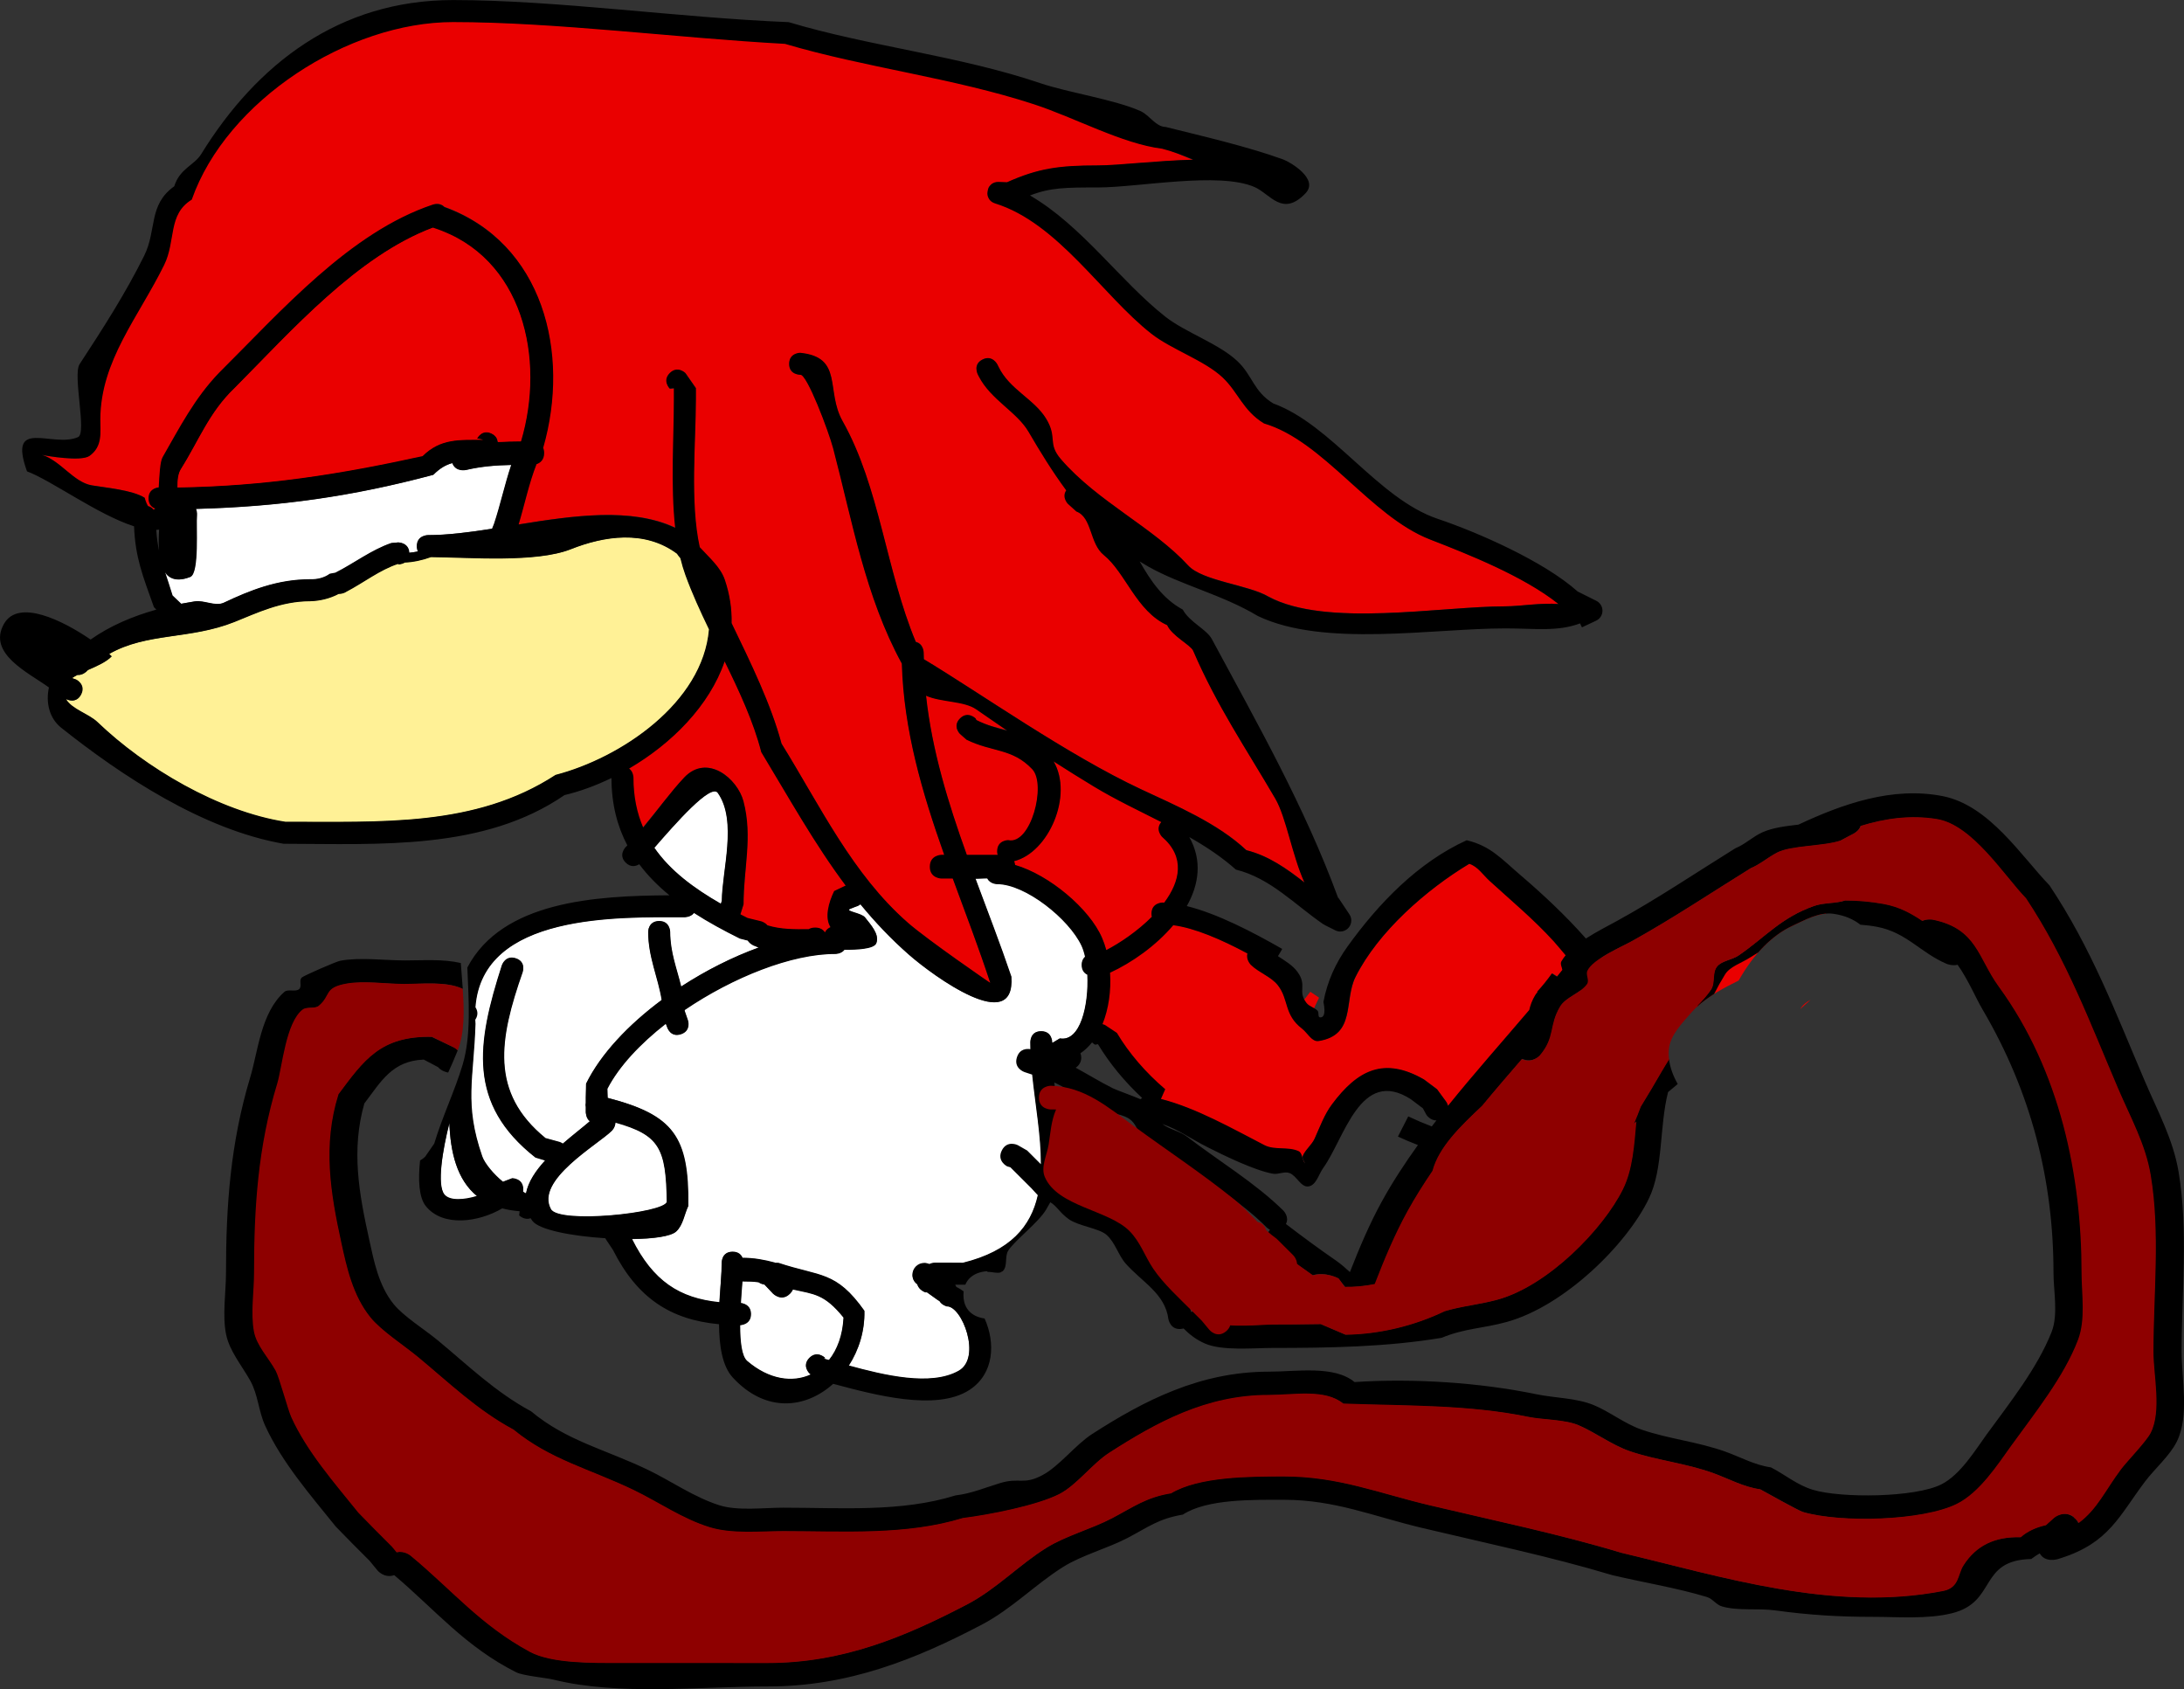 <svg version="1.1" xmlns="http://www.w3.org/2000/svg" xmlns:xlink="http://www.w3.org/1999/xlink" width="230.16" height="177.973" viewBox="0,0,230.16,177.973"><rect x="0" y="0" width="230.16" height="177.973" fill="#333333" stroke="none"/><g transform="translate(-149.886,-78.811)"><g data-paper-data="{&quot;isPaintingLayer&quot;:true}" fill-rule="nonzero" stroke="none" stroke-linecap="butt" stroke-linejoin="miter" stroke-miterlimit="10" stroke-dasharray="" stroke-dashoffset="0" style="mix-blend-mode: normal"><path d="M233.448,214.632c2.222,0.505 3.346,0.489 5.373,2.994c-0.091,1.853 -0.667,3.411 -1.541,4.506c-0.197,-0.053 -0.389,-0.101 -0.571,-0.147l0.154,-0.083c0,0 -0.833,-0.811 -1.654,0.01c-0.821,0.821 -0.046,1.554 -0.046,1.554l0.184,0.201c-1.934,0.894 -4.47,0.521 -6.754,-1.438c-0.573,-0.492 -0.751,-2.052 -0.75,-3.802c0.152,-0.006 1.145,-0.102 1.145,-1.174c0,-0.955 -0.784,-1.13 -1.062,-1.16c0.047,-0.814 0.118,-1.615 0.172,-2.302c0.072,0.008 0.117,0.008 0.117,0.008c0.528,-0.004 1.066,0.011 1.589,0.085c0.216,0.161 0.469,0.216 0.619,0.236l0.92,0.971c0,0 0.904,0.878 1.788,-0.005c0.152,-0.152 0.256,-0.305 0.317,-0.452z" data-paper-data="{&quot;noHover&quot;:false,&quot;origItem&quot;:[&quot;Path&quot;,{&quot;applyMatrix&quot;:true,&quot;segments&quot;:[[[466.26777,430.26777],[0.30452,-0.30452],[-1.76777,1.76777]],[462.73223,430.26777],[[460.89827,428.32338],[0,0],[-0.2999,-0.04022]],[[459.66545,427.84713],[0.43214,0.3222],[-1.04627,-0.14669]],[[456.5,427.66667],[1.05532,-0.00837],[0,0]],[[456.26662,427.64988],[0.14439,0.01679],[-0.1089,1.37426]],[[455.93907,432.22991],[0.09488,-1.62851],[0.5577,0.06014]],[[458.06869,434.53989],[0,-1.9109],[0,2.1453]],[[455.78441,436.86183],[0.30302,-0.01254],[-0.0023,3.50106]],[[457.26773,444.39985],[-1.14698,-0.98388],[4.56758,3.918]],[[470.65411,447.23989],[-3.86888,1.78838],[0,0]],[470.36393,447.02301],[[470.36393,443.73783],[-1.64258,1.64258],[1.64258,-1.64258]],[473.64909,443.73783],[[473.34425,443.90113],[0,0],[0.36366,0.09248]],[[474.48247,444.19981],[-0.39462,-0.10614],[1.74816,-2.18916]],[[477.54599,435.27449],[-0.18148,3.70646],[-4.05399,-5.00869]],[[466.89369,429.36324],[4.444,1.01044],[-0.1218,0.29548]]],&quot;closed&quot;:true}]}" fill="#ffffff" stroke-width="0.5"/><path d="M246.541,214.094c0.165,0.615 0.834,0.838 0.834,0.838l0.168,-0.002c0.389,0.278 0.776,0.556 1.165,0.834c0,0 0.063,0.045 0.169,0.097c0.248,0.427 0.758,0.556 0.758,0.556c1.632,-0.044 3.734,5.479 1.303,6.856c-2.923,1.657 -7.872,0.479 -11.607,-0.546c1.067,-1.646 1.702,-3.663 1.65,-5.775c-2.999,-4.224 -4.661,-3.573 -9.074,-5.043l-0.366,-0.005l-0.033,-0.032c-1.068,-0.289 -2.183,-0.494 -3.29,-0.501c0,0 -0.039,-0 -0.103,0.007c-0.132,-0.312 -0.423,-0.654 -1.052,-0.654c-1.161,0 -1.093,1.088 -1.093,1.088c0,1.093 -0.2,2.656 -0.282,4.237c-4.212,-0.416 -7.02,-2.239 -9.237,-6.678c2.247,-0.024 4.114,-0.272 4.672,-0.794c0.721,-0.674 0.84,-1.789 1.262,-2.682c0.087,-7.321 -1.554,-9.614 -8.501,-11.414l0,-0.062c-0.01,-0.298 -0.02,-0.598 -0.031,-0.896c1.212,-2.35 3.447,-4.749 6.17,-6.872l0.208,0.424c0,0 0.28,1.053 1.382,0.685c1.102,-0.367 0.737,-1.473 0.737,-1.473l-0.344,-0.995c-0.001,-0.028 -0.001,-0.057 -0.002,-0.085c5.083,-3.454 11.329,-5.949 15.93,-5.931c0,0 0.611,-0 0.947,-0.441c1.23,0.006 3.128,-0.059 3.361,-0.69c0.344,-0.93 -0.583,-1.851 -1.196,-2.631c-0.378,-0.481 -2.15,-0.655 -1.592,-0.909l0.83,-0.384c0,0 0.129,-0.055 0.281,-0.171c1.538,1.873 3.237,3.661 5.145,5.331c2.553,2.233 11.181,8.63 10.727,2.363c-1.163,-3.439 -2.484,-6.863 -3.772,-10.328c0.414,0 0.875,-0.088 1.289,-0.088c0.297,0.597 1.044,0.598 1.044,0.598c2.982,0 7.581,3.686 8.898,6.501c0.151,0.324 0.278,0.72 0.376,1.164c-0.198,0.171 -0.354,0.441 -0.354,0.867c0,0.589 0.299,0.881 0.594,1.024c0.157,3.198 -0.731,7.109 -2.912,6.729l-0.774,0.466c-0,-0.026 -0.092,-0.014 -0.092,-0.04c0,0 0.001,-1.158 -1.16,-1.158c-1.161,0 -1.072,1.118 -1.072,1.118c0,8.911 5.284,20.236 -7.123,23.298c-0.469,-0.003 -0.94,-0.004 -1.409,-0.007l-1.552,0.002c0,0 -0.287,0.001 -0.575,0.142c-0.16,-0.075 -0.34,-0.116 -0.528,-0.116c-0.69,0 -1.255,0.562 -1.255,1.252c0,0.418 0.164,0.696 0.479,0.923z" data-paper-data="{&quot;noHover&quot;:false,&quot;origItem&quot;:[&quot;Path&quot;,{&quot;applyMatrix&quot;:true,&quot;segments&quot;:[[[492.08333,426.25],[0,0.83557],[0,-1.38071]],[[494.58333,423.75],[-1.38071,0],[0.37679,0]],[[495.63787,423.98264],[-0.32042,-0.14928],[0.57587,-0.28319]],[496.78487,423.69945],[[499.88217,423.69945],[0,0],[0.93784,0.0058]],[[502.69563,423.71685],[-0.93784,-0.00582],[24.8156,-6.12288]],[[516.91727,377.24007],[0,17.82144],[0,0]],[[519.24025,374.91711],[-2.32298,0],[2.32298,0]],[[521.56321,377.24007],[0,0],[0,0.05254]],[[521.56341,377.39773],[-0.00012,-0.05256],[0,0]],[[523.11187,376.46573],[0,0],[4.36118,0.76084]],[[528.94281,363.02347],[0.31386,6.3957],[-0.58848,-0.2864]],[[527.75781,360.97927],[0,1.17718],[0,-0.852]],[[528.46607,359.24613],[-0.39576,0.34164],[-0.1956,-0.88658]],[[527.71711,356.92207],[0.30298,0.64766],[-2.63392,-5.63016]],[[509.94839,343.94415],[5.96474,0],[0,0]],[[507.86463,342.75],[0.59307,1.19415],[-0.82759,0]],[[505.38185,342.75],[0.82759,0],[2.57493,6.93006]],[[512.95299,363.42699],[-2.32574,-6.87722],[0.90792,12.53378]],[[491.39121,358.86245],[5.1062,4.467],[-3.81714,-3.33932]],[[481.12874,348.20642],[3.07625,3.747],[-0.30454,0.2317]],[480.56813,348.54786],[[478.91395,349.11582],[0,0],[-1.11466,0.50642]],[[482.10555,350.93353],[-0.75602,-0.963],[1.22503,1.56042]],[[484.47292,356.39395],[0.68844,-1.86056],[-0.46689,1.26179]],[[477.76786,357.77475],[2.46074,0.01294],[-0.67214,0.88154]],[[475.87811,358.65629],[0,0],[-9.20178,-0.03626]],[[444.09153,370.47695],[10.16582,-6.90852],[0.00184,0.05624]],[[444.09629,370.64605],[-0.00136,-0.05648],[0,0]],[444.78597,372.63383],[[443.31681,375.57217],[2.20376,-0.7346],[-2.20376,0.7346]],[440.37845,374.10301],[[440.13663,373.35463],[0,0],[-5.44668,4.24756]],[[427.80795,387.06561],[2.42474,-4.70082],[0.02072,0.59642]],[[427.87007,388.85487],[-0.02072,-0.59642],[0,0]],[[427.87007,388.97857],[0,0],[13.89446,3.59874]],[[444.86327,411.74951],[0.17354,-14.64174],[-0.84244,1.78528]],[[442.33589,417.10541],[1.44168,-1.34854],[-1.1154,1.04336]],[[432.99511,418.69907],[4.4937,-0.04854],[4.43278,8.87802]],[[451.43861,432.02069],[-8.42322,-0.83226],[0.16388,-3.16182]],[[451.87409,423.69939],[0,2.18564],[0,0]],[[454.19705,421.37643],[-2.32296,0],[1.25659,0]],[[456.29529,422.68026],[-0.2648,-0.62408],[0.12741,-0.01359]],[[456.5,422.66667],[0,0],[2.21312,0.01395]],[[463.06508,423.65783],[-2.1363,-0.57819],[0,0]],[463.13119,423.72129],[[463.86107,423.72941],[0,0],[8.82454,2.9415]],[[481.95351,433.80535],[-5.999,-8.44836],[0.10448,4.22448]],[[478.66289,445.35443],[2.13416,-3.29258],[7.47026,2.05096]],[[501.83493,446.45629],[-5.84698,3.31338],[4.86132,-2.75482]],[[499.31875,432.92193],[3.26484,-0.08868],[0,0]],[[497.80145,431.81161],[0.49554,0.85488],[-0.2118,-0.10389]],[[497.46357,431.61767],[0,0],[-0.77778,-0.55556]],[[495.13024,429.951],[0.77778,0.55556],[0,0]],[494.79276,429.95504],[[493.12297,428.27935],[0.32983,1.22904],[-0.62971,-0.45395]]],&quot;closed&quot;:true}]}" fill="#ffffff" stroke-width="0.5"/><path d="M229.82,178.664c-2.773,1.006 -5.583,2.431 -8.175,4.117c-0.454,-1.883 -1.149,-3.613 -1.149,-5.73c0,0 0.005,-1.16 -1.157,-1.16c-1.161,0 -1.133,1.066 -1.133,1.066c0,2.663 1.047,4.767 1.439,7.188c-3.524,2.617 -6.439,5.704 -7.968,8.818c-0.01,0.476 -0.027,0.947 -0.038,1.423l-0.002,0.597c-0.033,0.157 -0.03,0.299 -0.001,0.426l-0.002,0.523c0,0 -0.04,0.708 0.409,1.043c-0.776,0.668 -1.828,1.469 -2.866,2.369c-0.19,-0.13 -0.366,-0.181 -0.366,-0.181l-1.464,-0.404c-5.895,-4.812 -4.87,-10.518 -2.414,-17.547c0,0 0.441,-1.034 -0.661,-1.402c-1.102,-0.367 -1.466,0.731 -1.466,0.731c-2.658,8.265 -3.656,14.549 3.533,20.201l1.018,0.307c-1.004,1.094 -1.797,2.271 -2.022,3.481l-0.355,-0.126c0.014,-0.078 0.021,-0.164 0.021,-0.256c0,-1.161 -1.165,-1.164 -1.165,-1.164l-0.977,0.372c-0.959,-0.772 -1.927,-1.934 -2.187,-2.683c-1.928,-5.553 -0.905,-8.19 -0.724,-13.999c-0.879,-11.708 14.714,-11.262 22.14,-11.262c0,0 0.618,0.001 0.953,-0.449c1.512,0.976 3.159,1.871 4.853,2.71l0.829,0.212c0.242,0.384 0.67,0.546 0.67,0.546c0.17,0.062 0.259,0.18 0.428,0.232z" data-paper-data="{&quot;noHover&quot;:false,&quot;origItem&quot;:[&quot;Path&quot;,{&quot;applyMatrix&quot;:true,&quot;segments&quot;:[[[458.70552,356.92416],[0.33991,0.12491],[0,0]],[[457.36928,355.83552],[0.48303,0.76869],[0,0]],[[455.71411,355.41465],[0,0],[-3.38622,-1.67734]],[[446.03365,350.01421],[3.02498,1.9516],[-0.66932,0.8988]],[[444.13089,350.91299],[0,0],[-14.85104,0]],[[399.99447,373.36837],[-1.7574,-23.41662],[-0.3614,11.61722]],[[401.42391,401.28375],[-3.85578,-11.10544],[0.51992,1.4975]],[[405.78545,406.63593],[-1.91718,-1.5434],[0,0]],[407.73769,405.88995],[[410.06065,408.21293],[0,-2.32298],[0,0.18488]],[[410.01887,408.72459],[0.02708,-0.15662],[0,0]],[[410.61905,409.14381],[0,0],[0.45002,-2.42086]],[[414.66161,402.18025],[-2.00818,2.18724],[0,0]],[[412.61881,401.56239],[0,0],[-14.37822,-11.30402]],[[405.53393,361.01897],[-5.31544,16.53016],[0,0]],[[408.47229,359.54981],[-2.20376,-0.7346],[2.20376,0.7346]],[[409.94145,362.48815],[0,0],[-4.91228,14.05678]],[[414.75827,397.43839],[-11.79048,-9.62474],[0,0]],[417.67685,398.23875],[[418.40519,398.59875],[-0.3809,-0.25918],[2.07558,-1.79972]],[[424.12187,393.85415],[-1.5522,1.3368],[-0.89774,-0.66948]],[423.22417,391.95217],[[423.22417,390.90543],[0,0],[-0.0564,-0.25364]],[[423.22417,390.05261],[-0.06516,0.3149],[0,0]],[[423.22417,388.85491],[0,0],[0.02072,-0.95222]],[[423.28631,385.99821],[-0.02072,0.95222],[3.05738,-6.2289]],[[439.22565,368.36519],[-7.04824,5.23446],[-0.78442,-4.8424]],[[436.38763,354.01037],[0,5.32642],[0,0]],[[438.71059,351.68741],[-2.32296,0],[2.32296,0]],[[441.03355,354.01037],[0,0],[0,4.23546]],[[443.36037,365.49117],[-0.90798,-3.76628],[5.18435,-3.37215]],[[459.7202,357.2685],[-5.54698,2.01136],[-0.33668,-0.10494]]],&quot;closed&quot;:true}]}" fill="#ffffff" stroke-width="0.5"/><path d="M230.77,176.352c-0.264,-0.323 -0.67,-0.424 -0.67,-0.424l-1.433,-0.349c-0.253,-0.128 -0.508,-0.256 -0.758,-0.386l0.333,-1.148c-0.012,-3.712 0.95,-7.06 -0.044,-10.838c-0.628,-2.387 -3.749,-5.013 -6.164,-2.459c-1.419,1.501 -2.904,3.451 -4.412,5.27c-0.656,-1.527 -1.026,-3.284 -1.026,-5.282c0,0 0.001,-0.629 -0.458,-0.962c4.474,-2.612 8.513,-6.642 10.11,-11.327c1.555,3.177 3.068,6.371 3.887,9.568c2.955,4.887 5.633,9.752 8.911,14.132l-1.217,0.58c-0.594,1.22 -1.028,2.811 -0.39,3.81c-0.22,0.093 -0.455,0.26 -0.589,0.553c-0.002,0 -0.004,0 -0.005,0c-0.173,-0.268 -0.482,-0.505 -1.027,-0.505c-0.29,0 -0.514,0.068 -0.685,0.171c-1.502,0.012 -2.924,0.034 -4.362,-0.404z" data-paper-data="{&quot;noHover&quot;:false,&quot;origItem&quot;:[&quot;Path&quot;,{&quot;applyMatrix&quot;:true,&quot;segments&quot;:[[[470.21739,353.42362],[-3.00385,0.02394],[0.34189,-0.20614]],[[471.58333,353.08333],[-0.5791,0],[1.09017,0]],[[473.63498,354.0949],[-0.34669,-0.53617],[0.00364,-0.00026]],[[473.64591,354.09413],[-0.00364,0.00026],[0.26911,-0.58555]],[[474.82041,352.99161],[-0.4398,0.1865],[-1.2763,-1.99645]],[[475.58605,345.38418],[-1.18733,2.4403],[0,0]],[[478.01489,344.22959],[0,0],[-6.55495,-8.76082]],[[460.22325,316.11733],[5.90919,9.77435],[-1.6379,-6.393]],[[452.50579,296.99321],[3.10992,6.3543],[-3.19384,9.37044]],[[432.37337,319.57257],[8.94818,-5.22494],[0.91698,0.66612]],[[433.29035,321.48871],[0,0],[0,3.9963]],[[435.33975,332.00303],[-1.31284,-3.0531],[3.0169,-3.63868]],[[443.97511,321.45899],[-2.8379,3.00138],[4.83024,-5.10848]],[[456.47815,326.46967],[-1.25584,-4.7737],[1.98804,7.5569]],[[456.49007,348.18779],[-0.02326,-7.42382],[0,0]],[[455.81581,350.28465],[0,0],[0.50038,0.25938]],[[457.32603,351.05729],[-0.50622,-0.25586],[0,0]],[460.18077,351.75667],[[461.51717,352.60577],[-0.5274,-0.64685],[2.87598,0.87631]]],&quot;closed&quot;:true}]}" fill="#ea0000" stroke-width="0.5"/><path d="M255.035,168.924c-0.927,0 -2.135,0 -3.269,0c-1.96,-5.45 -3.692,-11.083 -4.314,-16.851c1.556,0.708 4.02,0.529 5.311,1.43c1.076,0.751 2.195,1.51 3.295,2.257c-1.032,-0.286 -2.134,-0.465 -3.269,-1.038l-0.085,-0.17c0,0 -0.809,-0.824 -1.63,-0.003c-0.821,0.821 -0.041,1.552 -0.041,1.552l0.693,0.603c2.687,1.331 4.88,0.917 6.992,3.15c1.513,1.6 -0.174,8.053 -2.563,7.518c0,0 -1.17,0.003 -1.17,1.164c0,0.147 0.018,0.275 0.051,0.387z" data-paper-data="{&quot;noHover&quot;:false,&quot;origItem&quot;:[&quot;Path&quot;,{&quot;applyMatrix&quot;:true,&quot;segments&quot;:[[[509.94837,336.97515],[0,0.2939],[0,-2.32296]],[[512.27133,334.65219],[0,0],[4.77628,1.07008]],[[517.33475,319.72007],[3.02618,3.1999],[-4.22418,-4.46668]],[[503.48923,313.50023],[5.3746,2.66226],[0,0]],[502.11119,312.29077],[[502.11119,309.00559],[-1.64258,1.64258],[1.64258,-1.64258]],[505.39635,309.00559],[[505.56695,309.34479],[0,0],[2.27082,1.14772]],[[512.06585,311.60807],[-2.0639,-0.57218],[-2.2007,-1.49448]],[[505.53301,307.10715],[2.15174,1.50232],[-2.58186,-1.80268]],[[494.96071,304.22895],[3.11102,1.41662],[1.24476,11.53491]],[[503.55085,337.75],[-3.91915,-10.8992],[2.26692,0]],[[510.05051,337.75],[-1.85446,0],[-0.06496,-0.22424]]],&quot;closed&quot;:true}]}" fill="#ea0000" stroke-width="0.5"/><path d="M256.816,169.951c-0.016,-0.154 -0.054,-0.288 -0.106,-0.401c3.656,-0.904 6.288,-7.004 4.187,-10.558c1.432,0.921 2.89,1.817 4.326,2.683c2.233,1.348 4.705,2.519 7.089,3.732c-0.683,0.791 0.085,1.565 0.085,1.565c2.469,2.129 1.897,4.717 0.221,6.969c-0.061,-0.002 -0.121,-0.004 -0.181,-0.005c0,0 -1.168,0.007 -1.168,1.169v0c0,0.126 0.013,0.239 0.037,0.339c-1.492,1.49 -3.357,2.758 -4.829,3.518c-0.122,-0.447 -0.272,-0.877 -0.447,-1.284c-1.321,-3.084 -5.635,-6.691 -9.215,-7.727z" data-paper-data="{&quot;noHover&quot;:false,&quot;origItem&quot;:[&quot;Path&quot;,{&quot;applyMatrix&quot;:true,&quot;segments&quot;:[[[532.05447,355.25711],[-2.64287,-6.16871],[0.3492,0.81504]],[[532.94401,357.82595],[-0.24388,-0.89306],[2.94504,-1.5206]],[[542.54583,350.81479],[-2.98496,2.97954],[-0.0486,-0.20004]],[[542.46995,350.13875],[0,0.25162],[0,0]],[[542.46995,350.13863],[0,0],[0,-2.32296]],[[544.79291,347.81567],[0,0],[0.12004,0.00204]],[[545.15525,347.82585],[-0.1215,-0.00474],[3.35096,-4.50392]],[[544.69897,333.97181],[4.93732,4.25872],[0,0]],[[544.53685,330.86079],[-1.36636,1.58252],[-4.76836,-2.42502]],[[530.44971,323.45117],[4.46666,2.69564],[-2.87234,-1.73348]],[[521.83627,318.07553],[2.86412,1.84244],[4.20131,7.10888]],[[513.52056,339.09371],[7.31215,-1.808],[0.10385,0.22584]],[[513.73167,339.89149],[-0.03263,-0.30814],[7.15925,2.0722]]],&quot;closed&quot;:true}]}" fill="#ea0000" stroke-width="0.5"/><path d="M197.237,197.108c0.112,3.071 0.814,6.033 2.937,7.754c-1.345,0.411 -2.906,0.533 -3.467,-0.159c-0.809,-0.996 -0.191,-4.754 0.53,-7.595z" data-paper-data="{&quot;noHover&quot;:false,&quot;origItem&quot;:[&quot;Path&quot;,{&quot;applyMatrix&quot;:true,&quot;segments&quot;:[[[393.45297,409.31459],[-1.61812,-1.99266],[1.12356,1.38362]],[[400.30185,409.63479],[-2.69058,0.82204],[-4.24604,-3.44254]],[[394.49745,394.31237],[0.22468,6.14262],[-1.44178,5.68202]]],&quot;closed&quot;:true,&quot;fillColor&quot;:[0,0,0,1]}]}" fill="#ffffff" stroke-width="0.5"/><path d="M214.742,197.049c4.665,1.313 5.363,2.767 5.452,8.411c-0.285,1.193 -11.424,2.339 -12.281,0.775c-1.677,-3.059 4.97,-6.844 6.462,-8.325c0,0 0.372,-0.369 0.368,-0.86z" data-paper-data="{&quot;noHover&quot;:false,&quot;origItem&quot;:[&quot;Path&quot;,{&quot;applyMatrix&quot;:true,&quot;segments&quot;:[[[429.46835,394.19635],[0,0],[0.00904,0.9823]],[[428.73841,395.91765],[0,0],[-2.98302,2.96388]],[[415.90837,412.41187],[-3.35488,-6.1174],[1.7154,3.1279]],[[440.30123,410.87089],[-0.56976,2.38666],[-0.178,-11.28792]],[[429.46837,394.19635],[9.33028,2.62528],[0,0]]],&quot;closed&quot;:true,&quot;fillColor&quot;:[0,0,0,1]}]}" fill="#ffffff" stroke-width="0.5"/><path d="M225.87,174.067c-2.828,-1.62 -5.391,-3.508 -7.065,-5.93c2.192,-2.521 6.012,-6.859 6.744,-5.819c2.081,2.96 0.437,8.296 0.428,11.446z" data-paper-data="{&quot;noHover&quot;:false,&quot;origItem&quot;:[&quot;Path&quot;,{&quot;applyMatrix&quot;:true,&quot;segments&quot;:[[[451.90413,347.44355],[0,0],[0.01906,-6.30096]],[[451.05483,324.72745],[4.16174,5.92088],[-1.46324,-2.08174]],[[437.71107,336.27407],[4.38398,-5.04184],[3.34828,4.84416]],[[451.69367,348.04581],[-5.65516,-3.24096],[0,0]]],&quot;closed&quot;:true,&quot;fillColor&quot;:[0,0,0,1]}]}" fill="#ffffff" stroke-width="0.5"/><path d="M170.605,133.105c0,0 0.038,-0.339 -0.102,-0.681c8.815,-0.233 16.554,-1.325 25.075,-3.604c0.691,-0.697 1.332,-1.056 2.007,-1.237c0.366,0.971 1.438,0.729 1.438,0.729c1.631,-0.38 3.163,-0.493 4.775,-0.525c-0.684,2.032 -1.139,4.215 -1.808,6.217l-0.207,0.515c-2.401,0.373 -4.703,0.675 -6.77,0.675c0,0 -1.162,0.007 -1.162,1.169c0,0.225 0.043,0.41 0.114,0.556c-0.302,0.068 -0.7,0.095 -0.987,0.127c-0.046,-1.091 -1.161,-1.085 -1.161,-1.085l-0.656,0.076c-2.096,0.716 -3.949,2.158 -5.934,3.162l-0.597,0.111c-0.576,0.424 -1.367,0.602 -2.082,0.573c-3.455,0 -6.369,1.159 -9.082,2.444c-0.934,0.442 -2.078,-0.29 -3.099,-0.131c-0.475,0.074 -0.951,0.156 -1.425,0.248l-0.912,-0.874c-0.291,-0.958 -0.56,-1.751 -0.794,-2.469c0.495,0.726 1.322,1.032 2.667,0.508c0.981,-0.382 0.591,-5.517 0.702,-6.502z" data-paper-data="{&quot;noHover&quot;:false,&quot;origItem&quot;:[&quot;Path&quot;,{&quot;applyMatrix&quot;:true,&quot;segments&quot;:[[[341.30981,266.22263],[0,0],[-0.22208,1.97074]],[[339.90167,279.18563],[1.96172,-0.76382],[-2.68984,1.04734]],[[334.56853,278.17601],[0.9893,1.45264],[0.46796,1.4357]],[[336.15305,283.09991],[-0.58166,-1.91636],[0,0]],[[337.97543,284.84175],[0,0],[0.94824,-0.18412]],[[340.82539,284.34335],[-0.9508,0.1487],[2.04136,-0.31928]],[[347.01875,284.59601],[-1.8673,0.88444],[5.42618,-2.57006]],[[365.14997,279.67521],[-6.91074,0],[1.42914,0.05876]],[[369.28167,278.51669],[-1.15152,0.84846],[0,0]],[[370.46135,278.29359],[0,0],[3.97098,-2.00804]],[[382.22483,272.05117],[-4.19192,1.43212],[0,0]],[383.73373,271.93195],[[386.05377,274.11413],[-0.0919,-2.18218],[0.57478,-0.06232]],[[387.83381,273.81317],[-0.60372,0.13656],[-0.141,-0.2928]],[[387.60533,272.70627],[0,0.45078],[0,-2.32296]],[[389.92829,270.38331],[0,0],[4.13412,0]],[[403.46789,269.03905],[-4.80282,0.74652],[0,0]],[[403.88197,268.01309],[0,0],[1.3376,-4.00242]],[[407.50483,255.61049],[-1.36768,4.06398],[-3.22258,0.06352]],[[397.95867,256.66821],[3.263,-0.75968],[0,0]],[[395.08763,255.21895],[0.73158,1.94298],[-1.35066,0.36206]],[[391.07279,257.69259],[1.38162,-1.39484],[-17.04302,4.55762]],[[341.10571,264.86441],[17.62956,-0.46562],[0.2789,0.68468]],[341.30979,266.22259]],&quot;closed&quot;:true,&quot;fillColor&quot;:[0,0,0,1]}]}" fill="#ffffff" stroke-width="0.5"/><path d="M266.284,186.809c0,0 -0.105,-0.053 -0.265,-0.091c0.656,-1.617 0.924,-3.563 0.797,-5.428c2.3,-1.056 4.837,-2.855 6.667,-5.016c2.945,0.382 6.886,2.352 10.313,4.385c-2.289,3.048 -5.355,4.951 -8.069,7.915c-1.398,1.527 -2.272,3.259 -3.065,5.032c-2.078,-1.768 -3.849,-3.815 -5.128,-5.967l-1.251,-0.83z" data-paper-data="{&quot;noHover&quot;:false,&quot;origItem&quot;:[&quot;Path&quot;,{&quot;applyMatrix&quot;:true,&quot;segments&quot;:[[532.66831,373.61357],[[535.17001,375.27047],[0,0],[9.3532,15.73502]],[[584.55329,396.98167],[-17.61846,6.86688],[6.28706,-6.4649]],[[613.37265,374.95889],[-10.05404,-2.509],[3.29808,0.82304]],[[636.93739,386.53183],[0.64734,2.05566],[0,-10.98032]],[[622.62463,345.24637],[7.37874,7.64576],[-6.91696,-7.16728]],[[598.84361,359.96923],[2.73032,-4.47776],[-0.7722,2.06026]],[[593.49937,372.84179],[1.4316,-1.12568],[-4.82358,3.7929]],[[578.53439,368.39269],[3.5398,2.45288],[-7.08334,-4.9083]],[[547.05717,352.59181],[9.62708,1.248],[-3.66004,4.32374]],[[533.73229,362.59699],[4.59932,-2.11252],[0.25212,3.72942]],[[532.13863,373.43213],[1.31286,-3.2348],[0.31974,0.07646]],[532.66829,373.61355]],&quot;closed&quot;:true,&quot;fillColor&quot;:[0,0,0,1]}]}" fill="#ea0000" stroke-width="0.5"/><path d="M288.896,183.93c-0.514,1.039 -0.982,2.1 -1.351,3.196c-0.272,0.81 0.013,1.749 -0.29,2.548c-1.119,2.945 -4.362,5.641 -6.505,8.655c-1.377,-0.488 -2.725,-1.116 -4.017,-1.857c0.698,-1.624 1.471,-3.2 2.705,-4.545c2.95,-3.215 6.067,-5.344 8.539,-8.619c0.325,0.218 0.632,0.426 0.918,0.623z" data-paper-data="{&quot;noHover&quot;:false,&quot;origItem&quot;:[&quot;Path&quot;,{&quot;applyMatrix&quot;:true,&quot;segments&quot;:[[532.66831,373.61357],[[535.17001,375.27047],[0,0],[9.3532,15.73502]],[[584.55329,396.98167],[-17.61846,6.86688],[6.28706,-6.4649]],[[613.37265,374.95889],[-10.05404,-2.509],[3.29808,0.82304]],[[636.93739,386.53183],[0.64734,2.05566],[0,-10.98032]],[[622.62463,345.24637],[7.37874,7.64576],[-6.91696,-7.16728]],[[598.84361,359.96923],[2.73032,-4.47776],[-0.7722,2.06026]],[[593.49937,372.84179],[1.4316,-1.12568],[-4.82358,3.7929]],[[578.53439,368.39269],[3.5398,2.45288],[-7.08334,-4.9083]],[[547.05717,352.59181],[9.62708,1.248],[-3.66004,4.32374]],[[533.73229,362.59699],[4.59932,-2.11252],[0.25212,3.72942]],[[532.13863,373.43213],[1.31286,-3.2348],[0.31974,0.07646]],[532.66829,373.61355]],&quot;closed&quot;:true,&quot;fillColor&quot;:[0,0,0,1]}]}" fill="#ea0000" stroke-width="0.5"/><path d="M195.615,102.831c9.412,3.056 11.772,13.788 9.175,22.487c-0.826,0.003 -1.629,0.022 -2.423,0.069c-0.023,-0.305 -0.172,-0.651 -0.645,-0.888c-1.039,-0.519 -1.56,0.523 -1.56,0.523l0.652,0.132c-2.5,0 -4.501,-0.162 -6.393,1.714c-8.809,1.931 -16.564,3.156 -25.834,3.307c-0.005,-0.745 0.051,-1.439 0.368,-1.941c1.876,-2.974 2.954,-5.953 5.634,-8.515c6.023,-6.067 12.956,-13.934 20.926,-16.927c0.061,0.028 0.1,0.041 0.1,0.041z" data-paper-data="{&quot;noHover&quot;:false,&quot;origItem&quot;:[&quot;Path&quot;,{&quot;applyMatrix&quot;:true,&quot;segments&quot;:[[391.17739,205.74685],[[390.97739,205.66459],[0.12242,0.0564],[-15.9411,5.98582]],[[349.27349,239.40759],[12.04538,-12.13482],[-5.36138,5.12456]],[[337.99209,256.40853],[3.75256,-5.94824],[-0.6333,1.00388]],[[337.25349,260.28615],[-0.00994,-1.49016],[18.53946,-0.301]],[[388.78377,253.64977],[-17.61766,3.86136],[3.78524,-3.7505]],[[401.54313,250.25097],[-5.00076,0],[0,0]],[400.23975,249.98643],[[403.35633,248.94757],[-2.07772,-1.03886],[0.94772,0.47386]],[[404.64857,250.72183],[-0.04522,-0.61038],[1.5878,-0.0932]],[[409.49113,250.59017],[-1.65204,0.00512],[5.19262,-17.39764]],[[391.17739,205.74687],[18.8248,6.11244],[0,0]]],&quot;closed&quot;:true,&quot;fillColor&quot;:[0,0,0,1]}]}" fill="#ea0000" stroke-width="0.5"/><path d="M191.872,138.239c0,0 0.363,0 0.682,-0.2c0.873,-0.032 1.869,-0.24 2.767,-0.57c4.104,0.033 11.094,0.639 14.764,-0.817c3.475,-1.379 7.771,-2.057 11.183,0.48c0.106,0.162 0.23,0.321 0.365,0.477c0.15,0.617 0.326,1.215 0.533,1.784c0.689,1.9 1.562,3.814 2.484,5.723c-0.646,7.741 -9.285,13.576 -16.174,15.366c-8.492,5.531 -18.504,4.926 -28.544,4.954c-7.024,-1.095 -14.799,-5.726 -19.814,-10.538c-0.924,-0.886 -2.674,-1.336 -3.323,-2.429l0.146,0.02c0,0 0.939,0.525 1.458,-0.514c0.519,-1.039 -0.519,-1.561 -0.519,-1.561l-0.437,-0.157c0.172,-0.117 0.362,-0.227 0.565,-0.333c0.534,0.054 0.948,-0.361 0.948,-0.361c0.052,-0.053 0.105,-0.105 0.158,-0.156c0.941,-0.413 1.92,-0.835 2.506,-1.442c-0.071,-0.075 -0.159,-0.161 -0.263,-0.256c3.981,-2.269 8.495,-1.503 13.203,-3.38c2.338,-0.932 4.891,-2.203 7.981,-2.203c1.029,-0.027 2.101,-0.289 3.015,-0.775c0.134,0.003 0.259,-0.017 0.36,-0.042c0.13,-0.029 0.293,-0.084 0.442,-0.184c1.813,-0.942 3.57,-2.323 5.495,-2.944l0.02,0.06z" data-paper-data="{&quot;noHover&quot;:false,&quot;origItem&quot;:[&quot;Path&quot;,{&quot;applyMatrix&quot;:true,&quot;segments&quot;:[[383.73371,276.57791],[[383.69397,276.45871],[0,0],[-3.84884,1.242]],[[372.75663,282.33677],[3.62588,-1.8841],[-0.29816,0.1996]],[[371.87653,282.70313],[0.26066,-0.05864],[-0.2018,0.0499]],[[371.15889,282.78633],[0.26778,0.00618],[-1.82826,0.97156]],[[365.14995,284.32115],[2.05838,-0.05438],[-6.18068,0]],[[349.21095,288.69221],[4.67578,-1.86408],[-9.41526,3.7535]],[[322.81093,295.42553],[7.9619,-4.53806],[0.2078,0.18998]],[[323.33651,295.93599],[-0.14142,-0.14908],[-1.17202,1.2153]],[[318.32557,298.81515],[1.8829,-0.82668],[-0.10536,0.1024]],[[318.01017,299.12723],[0.10488,-0.10568],[0,0]],[[316.11395,299.84761],[1.06818,0.10766],[-0.40528,0.2121]],[[314.98395,300.51351],[0.34402,-0.23354],[0,0]],[315.85779,300.82719],[[316.89667,303.94379],[1.03886,-2.07774],[-1.03886,2.07772]],[313.78009,304.98265],[[313.68863,304.93125],[0,0],[1.29754,2.18526]],[[320.33313,309.77991],[-1.8476,-1.77276],[10.03002,9.62376]],[[359.92127,330.78847],[-14.04806,-2.19064],[20.07988,-0.05472]],[[416.86415,320.91295],[-16.98366,11.06206],[13.7774,-3.58006]],[[449.19969,290.24643],[-1.29152,15.48186],[-1.84376,-3.8189]],[[444.23623,278.81813],[1.37832,3.79952],[-0.4124,-1.13684]],[[443.17289,275.25551],[0.29924,1.23468],[-0.27002,-0.31154]],[[442.44337,274.30269],[0.2125,0.32462],[-6.825,-5.07422]],[[420.08715,273.36143],[6.94928,-2.75738],[-7.33876,2.91192]],[[390.60761,275.03215],[8.20758,0.06654],[-1.7944,0.65958]],[[385.09309,276.17637],[1.74658,-0.06448],[-0.63858,0.40154]],[383.73369,276.57791]],&quot;closed&quot;:true,&quot;fillColor&quot;:[0,0,0,1]}]}" fill="#fff196" stroke-width="0.5"/><path d="M207.185,126.535c0,-0.219 -0.038,-0.4 -0.101,-0.549c2.876,-9.977 0.035,-21.621 -10.404,-25.398c-0.47,-0.506 -1.124,-0.199 -1.124,-0.199c-8.765,2.922 -16.011,11.223 -22.512,17.682c-2.598,2.684 -4.21,5.844 -5.973,8.914c-0.273,0.475 -0.331,1.902 -0.406,3.179c-0.271,0.027 -1.074,0.189 -1.074,1.155c0,0.672 0.389,0.955 0.717,1.074c-0.007,0.007 -0.014,0.013 -0.021,0.018c-0.06,0.045 -0.218,0.075 -0.273,0.09c-0.123,-0.163 -0.306,-0.307 -0.578,-0.372c-0.223,-0.37 -0.344,-0.876 -0.35,-0.88c-1.311,-0.819 -4.098,-1.053 -5.57,-1.305c-1.927,-0.33 -3.291,-2.62 -5.27,-3.221c0.444,0.103 4.14,0.749 5.033,0.11c1.403,-1.005 1.122,-2.5 1.132,-3.894c0.044,-6.149 4.013,-10.72 6.728,-16.231c1.259,-2.555 0.365,-5.332 2.911,-6.89c3.667,-10.429 16.5,-18.726 27.549,-18.726c10.775,0 23.593,1.662 35.01,2.285c8.456,2.502 17.737,3.585 26.267,6.373c4.327,1.414 9.323,4.175 13.517,4.689c1.11,0.279 2.125,0.774 3.207,1.224c-3.89,0.095 -7.879,0.605 -10.058,0.605c-4.105,0 -6.288,0.317 -9.553,1.778l-0.894,-0.031c0,0 -0.01,0 -0.028,0.001c-0.24,-0.003 -0.544,0.055 -0.785,0.3c-0.164,0.144 -0.247,0.272 -0.285,0.588c-0.064,0.312 -0.003,0.557 0.107,0.746c0.151,0.309 0.424,0.46 0.652,0.534c0.017,0.007 0.026,0.01 0.026,0.01c6.647,2.07 11.309,9.695 16.495,13.758c2.106,1.65 5.605,2.817 7.508,4.616c1.646,1.555 2.128,3.482 4.354,4.841c6.306,1.86 11.191,9.79 17.509,12.243c3.939,1.529 9.829,3.855 13.53,6.802c-1.861,-0.145 -4.096,0.243 -5.579,0.243c-6.881,0 -18.918,2.247 -24.994,-1.016c-2.094,-1.25 -7.033,-1.653 -8.547,-3.305c-3.666,-4.001 -9.573,-6.729 -13.403,-11.173c-1.469,-1.705 -0.329,-2.253 -1.572,-4.284c-1.264,-2.066 -3.863,-3.062 -5.003,-5.447l-0.122,-0.245c0,0 -0.518,-1.037 -1.557,-0.517c-1.039,0.519 -0.44,1.498 -0.44,1.498l0.123,0.246c1.271,2.455 4.02,3.738 5.248,5.845c1.204,2.067 2.498,4.18 3.967,6.169c-0.502,0.743 0.181,1.428 0.181,1.428l0.883,0.8c1.684,0.635 1.37,3.374 2.892,4.601c2.298,1.853 3.425,5.925 6.676,7.391c0.518,1.149 2.478,2.095 2.736,2.695c2.527,5.861 5.583,10.332 8.65,15.585c1.161,1.987 1.765,5.962 3.074,8.849c-1.87,-1.455 -3.759,-2.81 -6.129,-3.406c-3.035,-2.847 -7.374,-4.676 -11.099,-6.418c-7.787,-3.643 -16.937,-10.117 -22.894,-13.699c-0.004,-0.225 -0.068,-0.528 -0.068,-0.754c0,0 -0,-0.925 -0.826,-1.124c-3.154,-7.557 -3.8,-16.254 -7.713,-23.202c-1.806,-3.208 0.134,-6.728 -4.448,-7.187c0,0 -1.158,-0 -1.158,1.161c0,1.161 1.158,1.062 1.158,1.062c0.69,-0.165 3.034,5.992 3.503,7.775c2.009,7.644 3.386,15.696 7.235,22.743c0.332,11.903 5.733,22.686 9.314,33.64c0.107,0.093 -6.606,-4.515 -8.682,-6.331c-5.861,-5.128 -9.221,-12.23 -13.338,-18.88c-1.116,-4.173 -3.255,-8.499 -5.283,-12.701c0.035,-1.484 -0.196,-3.019 -0.723,-4.573c-0.457,-1.348 -1.673,-2.363 -2.651,-3.444c-1.043,-4.7 -0.397,-11.193 -0.397,-15.648c0,-0.387 0.002,-0.776 0.002,-1.163l-1.048,-1.521c0,0 -0.819,-0.823 -1.64,-0.002c-0.821,0.821 0.002,1.64 0.002,1.64l0.434,-0.046c0,0.387 0.002,0.772 0.002,1.16c0,4.058 -0.345,9.053 0.149,13.52c-4.584,-2.174 -10.776,-1.287 -16.598,-0.346c0.63,-2.081 1.094,-4.351 1.889,-6.367c0.359,-0.122 0.802,-0.425 0.802,-1.169z" data-paper-data="{&quot;noHover&quot;:false,&quot;origItem&quot;:[&quot;Path&quot;,{&quot;applyMatrix&quot;:true,&quot;segments&quot;:[[[207.23398,126.54471],[0,0],[0,0.74428]],[[206.43224,127.71193],[0.35859,-0.12183],[-0.79497,2.01631]],[[204.54346,134.06831],[0.62977,-2.081],[5.82184,-0.94077]],[[221.04236,134.42791],[-4.58355,-2.17395],[-0.49406,-4.46661]],[[220.90398,120.86668],[0,4.0577],[0,-0.38716]],[[220.90398,119.70521],[0,0.38715],[0,0]],[220.46984,119.75218],[[220.46984,118.1096],[-0.82129,0.82129],[0.82129,-0.8213]],[222.11244,118.1096],[[223.22695,119.70521],[0,0],[0,0.38716]],[[223.22695,120.86668],[0,-0.38715],[0,4.45475]],[[223.63424,136.45939],[-1.04288,-4.69973],[0.97795,1.08107]],[[226.27441,139.8882],[-0.45705,-1.34762],[0.52706,1.55406]],[[226.98723,144.45387],[0.0353,-1.48382],[2.02805,4.20252]],[[232.24905,157.14885],[-1.1164,-4.17309],[4.11661,6.64992]],[[245.57049,176.02979],[-5.86079,-5.12809],[2.07557,1.81608]],[[254.2462,182.36297],[0.10673,0.09259],[-3.58093,-10.95318]],[[244.92406,148.72757],[0.33215,11.90331],[-3.84992,-7.0478]],[[237.6892,126.06915],[2.00936,7.64444],[-0.46873,-1.78324]],[[234.21266,118.30175],[0.69027,-0.16527],[0,0]],[[233.05118,117.14027],[0,1.16148],[0,-1.16148]],[[234.21266,115.97879],[0,0],[4.58124,0.45867]],[[238.68331,123.17161],[-1.80642,-3.20756],[3.91321,6.94845]],[[246.40523,146.45675],[-3.15381,-7.55692],[0.82574,0.19891]],[[247.23097,147.58085],[0,0],[0,0.22586]],[[247.23669,148.25732],[-0.0038,-0.22511],[5.95692,3.58273]],[[270.12329,161.96371],[-7.78741,-3.64307],[3.72526,1.74273]],[[281.22116,168.38361],[-3.03452,-2.84696],[2.37015,0.59629]],[[287.34964,171.79024],[-1.86981,-1.45547],[-1.30865,-2.88675]],[[284.27302,162.9452],[1.1605,1.98747],[-3.06718,-5.25291]],[[275.61884,147.36877],[2.52651,5.86117],[-0.25878,-0.60032]],[[272.88185,144.67573],[0.51829,1.14902],[-3.25147,-1.46666]],[[266.20369,137.29181],[2.29755,1.85285],[-1.52191,-1.22734]],[[263.31109,132.6977],[1.68417,0.63488],[0,0]],[262.42848,131.8994],[[262.24758,130.47391],[-0.50169,0.7429],[-1.46913,-1.98959]],[[258.28276,124.31696],[1.20366,2.06667],[-1.22758,-2.10774]],[[253.04166,118.48571],[1.27059,2.45514],[0,0]],[252.91903,118.24046],[[253.43847,116.68216],[-1.03886,0.51943],[1.03886,-0.51943]],[254.99677,117.2016],[[255.11938,117.44683],[0,0],[1.13979,2.38512]],[[260.12815,122.90602],[-1.26398,-2.06551],[1.24289,2.03106]],[[261.70239,127.19786],[-1.46943,-1.70495],[3.8298,4.44367]],[[275.10518,138.38719],[-3.6664,-4.00092],[1.51426,1.65242]],[[283.55394,141.67477],[-2.09424,-1.25033],[6.07572,3.26267]],[[308.54768,142.69294],[-6.8811,0],[1.48242,0]],[[314.12636,142.45066],[-1.86086,-0.14514],[-3.70115,-2.94678]],[[300.59604,135.65224],[3.93862,1.52902],[-6.31879,-2.45302]],[[283.08717,123.42067],[6.3059,1.86003],[-2.22569,-1.35925]],[[278.73449,118.58517],[1.64551,1.55463],[-1.9037,-1.79857]],[[271.22908,113.977],[2.10573,1.64996],[-5.18531,-4.06298]],[[254.75208,100.23914],[6.6469,2.07039],[0,0]],[[254.7257,100.22937],[0.0169,0.00661],[-0.22818,-0.07322]],[[254.07485,99.69632],[0.15134,0.30934],[-0.11013,-0.18885]],[[253.96869,98.95053],[-0.06387,0.31186],[0.03803,-0.31605]],[[254.30524,98.27658],[-0.1642,0.14432],[0.24139,-0.24561]],[[255.09125,97.9767],[-0.23962,-0.00269],[0.01813,-0.00093]],[255.11937,97.97577],[[256.014,98.00684],[0,0],[3.26491,-1.46088]],[[265.57273,96.23354],[-4.10499,0],[2.17872,0]],[[275.63485,95.6327],[-3.89035,0.09541],[-1.08179,-0.45028]],[[272.3544,94.47612],[1.1101,0.27871],[-4.19414,-0.51398]],[[258.848,89.79553],[4.32728,1.41448],[-8.52961,-2.78812]],[[232.60843,83.42891],[8.45629,2.50192],[-11.41686,-0.62333]],[[197.62588,81.13424],[10.77508,0],[-11.04891,0]],[[170.09255,99.84226],[3.66681,-10.42943],[-2.54569,1.55813]],[[167.18396,106.7279],[1.25892,-2.55531],[-2.71526,5.51132]],[[160.45837,122.94769],[0.0441,-6.14903],[-0.01,1.39402]],[[159.32677,126.83942],[1.40347,-1.00454],[-0.89262,0.63889]],[[154.29391,126.72907],[0.4438,0.10273],[1.97863,0.60065]],[[159.56374,129.94767],[-1.92682,-0.32993],[1.47275,0.25218]],[[165.1342,131.25155],[-1.31064,-0.81923],[0.00634,0.00397]],[[165.48456,132.13083],[-0.22255,-0.37021],[0.27229,0.06464]],[[166.06266,132.50234],[-0.12289,-0.16349],[0.05549,-0.01497]],[[166.23592,132.41303],[-0.06,0.0454],[0.00709,-0.00537]],[[166.25678,132.39475],[-0.00682,0.00681],[-0.32779,-0.11926]],[[165.53988,131.32005],[0,0.67228],[0,-0.96581]],[[166.61358,130.16411],[-0.27059,0.02741],[0.07576,-1.27699]],[[167.02002,126.98299],[-0.27257,0.47472],[1.76293,-3.07035]],[[172.99416,118.06118],[-2.59812,2.68407],[6.50087,-6.45917]],[[195.51638,100.35833],[-8.76509,2.92169],[0,0]],[[196.71784,100.62052],[-0.46964,-0.50613],[10.43954,3.77689]],[[207.13271,125.99697],[2.87589,-9.97721],[0.06307,0.14881]],[[207.23399,126.5447],[0,-0.21856],[0,0]]],&quot;closed&quot;:true,&quot;fillColor&quot;:[0,0,0],&quot;strokeWidth&quot;:0.5}]}" fill="#ea0000" stroke-width="0.25"/><path d="M195.615,102.831c9.412,3.056 11.772,13.788 9.175,22.487c-0.826,0.003 -1.629,0.022 -2.423,0.069c-0.023,-0.305 -0.172,-0.651 -0.645,-0.888c-1.039,-0.519 -1.56,0.523 -1.56,0.523l0.652,0.132c-2.5,0 -4.501,-0.162 -6.393,1.714c-8.809,1.931 -16.564,3.156 -25.834,3.307c-0.005,-0.745 0.051,-1.439 0.368,-1.941c1.876,-2.974 2.954,-5.953 5.634,-8.515c6.023,-6.067 12.956,-13.934 20.926,-16.927c0.061,0.028 0.1,0.041 0.1,0.041z" data-paper-data="{&quot;noHover&quot;:false,&quot;origItem&quot;:[&quot;Path&quot;,{&quot;applyMatrix&quot;:true,&quot;segments&quot;:[[195.5887,102.87344],[[195.4887,102.83231],[0.06121,0.0282],[-7.97055,2.99291]],[[174.63675,119.70381],[6.02269,-6.06741],[-2.68069,2.56228]],[[168.99605,128.20428],[1.87628,-2.97412],[-0.31665,0.50194]],[[168.62675,130.14309],[-0.00497,-0.74508],[9.26973,-0.1505]],[[194.39189,126.8249],[-8.80883,1.93068],[1.89262,-1.87525]],[[200.77157,125.1255],[-2.50038,0],[0,0]],[200.11988,124.99323],[[201.67817,124.4738],[-1.03886,-0.51943],[0.47386,0.23693]],[[202.32429,125.36093],[-0.02261,-0.30519],[0.7939,-0.0466]],[[204.74557,125.2951],[-0.82602,0.00256],[2.59631,-8.69882]],[[195.5887,102.87345],[9.4124,3.05622],[0,0]]],&quot;closed&quot;:true}]}" fill="#c60000" stroke-width="0.5"/><path d="M328.774,184.742c0.506,-0.502 0.969,-1.03 1.366,-1.593c0.519,-0.735 0.103,-1.784 0.674,-2.491c0.495,-0.614 1.589,-0.694 2.276,-1.166c2.838,-1.951 4.512,-4.017 8.021,-5.249c0.15,-0.053 0.308,-0.095 0.472,-0.13c0.246,0.301 0.49,0.621 0.731,0.958c-1.216,0.101 -2.412,0.765 -3.532,1.285c-1.095,0.509 -2.09,1.255 -2.946,2.106c-1.018,1.012 -1.94,2.272 -2.723,3.664c-1.589,0.779 -3.202,1.666 -4.386,2.762c0.016,-0.05 0.032,-0.099 0.046,-0.146z" data-paper-data="{&quot;noHover&quot;:false,&quot;origItem&quot;:[&quot;Path&quot;,{&quot;applyMatrix&quot;:true,&quot;segments&quot;:[[532.66831,373.61357],[[535.17001,375.27047],[0,0],[9.3532,15.73502]],[[584.55329,396.98167],[-17.61846,6.86688],[6.28706,-6.4649]],[[613.37265,374.95889],[-10.05404,-2.509],[3.29808,0.82304]],[[636.93739,386.53183],[0.64734,2.05566],[0,-10.98032]],[[622.62463,345.24637],[7.37874,7.64576],[-6.91696,-7.16728]],[[598.84361,359.96923],[2.73032,-4.47776],[-0.7722,2.06026]],[[593.49937,372.84179],[1.4316,-1.12568],[-4.82358,3.7929]],[[578.53439,368.39269],[3.5398,2.45288],[-7.08334,-4.9083]],[[547.05717,352.59181],[9.62708,1.248],[-3.66004,4.32374]],[[533.73229,362.59699],[4.59932,-2.11252],[0.25212,3.72942]],[[532.13863,373.43213],[1.31286,-3.2348],[0.31974,0.07646]],[532.66829,373.61355]],&quot;closed&quot;:true,&quot;fillColor&quot;:[0,0,0,1]}]}" fill="#ea0000" stroke-width="0.5"/><path d="M340.703,184.148c-0.355,0.308 -0.726,0.638 -1.1,0.986c0.245,-0.432 0.643,-0.733 1.1,-0.986z" data-paper-data="{&quot;noHover&quot;:false,&quot;origItem&quot;:[&quot;Path&quot;,{&quot;applyMatrix&quot;:true,&quot;segments&quot;:[[532.66831,373.61357],[[535.17001,375.27047],[0,0],[9.3532,15.73502]],[[584.55329,396.98167],[-17.61846,6.86688],[6.28706,-6.4649]],[[613.37265,374.95889],[-10.05404,-2.509],[3.29808,0.82304]],[[636.93739,386.53183],[0.64734,2.05566],[0,-10.98032]],[[622.62463,345.24637],[7.37874,7.64576],[-6.91696,-7.16728]],[[598.84361,359.96923],[2.73032,-4.47776],[-0.7722,2.06026]],[[593.49937,372.84179],[1.4316,-1.12568],[-4.82358,3.7929]],[[578.53439,368.39269],[3.5398,2.45288],[-7.08334,-4.9083]],[[547.05717,352.59181],[9.62708,1.248],[-3.66004,4.32374]],[[533.73229,362.59699],[4.59932,-2.11252],[0.25212,3.72942]],[[532.13863,373.43213],[1.31286,-3.2348],[0.31974,0.07646]],[532.66829,373.61355]],&quot;closed&quot;:true,&quot;fillColor&quot;:[0,0,0,1]}]}" fill="#ea0000" stroke-width="0.5"/><path d="M325.411,190.968c0.112,-0.185 0.233,-0.382 0.359,-0.587c0.011,0.094 0.024,0.188 0.04,0.282c-0.133,0.101 -0.266,0.202 -0.399,0.305z" data-paper-data="{&quot;noHover&quot;:false,&quot;origItem&quot;:[&quot;Path&quot;,{&quot;applyMatrix&quot;:true,&quot;segments&quot;:[[532.66831,373.61357],[[535.17001,375.27047],[0,0],[9.3532,15.73502]],[[584.55329,396.98167],[-17.61846,6.86688],[6.28706,-6.4649]],[[613.37265,374.95889],[-10.05404,-2.509],[3.29808,0.82304]],[[636.93739,386.53183],[0.64734,2.05566],[0,-10.98032]],[[622.62463,345.24637],[7.37874,7.64576],[-6.91696,-7.16728]],[[598.84361,359.96923],[2.73032,-4.47776],[-0.7722,2.06026]],[[593.49937,372.84179],[1.4316,-1.12568],[-4.82358,3.7929]],[[578.53439,368.39269],[3.5398,2.45288],[-7.08334,-4.9083]],[[547.05717,352.59181],[9.62708,1.248],[-3.66004,4.32374]],[[533.73229,362.59699],[4.59932,-2.11252],[0.25212,3.72942]],[[532.13863,373.43213],[1.31286,-3.2348],[0.31974,0.07646]],[532.66829,373.61355]],&quot;closed&quot;:true,&quot;fillColor&quot;:[0,0,0,1]}]}" fill="#ea0000" stroke-width="0.5"/><path d="M272.183,194.617c0.149,-0.342 0.298,-0.685 0.45,-1.025c-2.062,-1.758 -3.824,-3.81 -5.098,-5.953l-1.251,-0.83l-0,-0c0,0 -0.105,-0.053 -0.265,-0.091c0.656,-1.617 0.924,-3.564 0.798,-5.429c2.3,-1.056 4.838,-2.856 6.668,-5.018c2.26,0.293 5.09,1.507 7.819,2.972c-0.184,0.657 0.439,1.249 0.439,1.249c0.85,0.843 2.133,1.219 2.864,2.167c1.159,1.503 0.616,3.046 2.537,4.514c0.578,0.442 1.011,1.396 1.729,1.281c3.947,-0.63 2.635,-4.257 3.88,-6.742c2.398,-4.786 7.516,-9.232 12.002,-11.924c0.888,0.273 1.453,1.172 2.139,1.798c2.325,2.121 4.645,4.054 6.775,6.388c0.378,0.414 0.8,0.949 1.259,1.479c-0.174,0.207 -0.325,0.421 -0.448,0.64c-0.15,0.267 0.054,0.599 0.103,0.899c-0.188,0.237 -0.377,0.474 -0.567,0.71c-0.193,-0.121 -0.373,-0.234 -0.536,-0.336c-0.491,0.693 -1.014,1.338 -1.564,1.94c0.018,0.01 0.036,0.02 0.054,0.03c-0.096,0.102 -0.181,0.211 -0.252,0.328h-0c-0.341,0.562 -0.513,1.079 -0.622,1.561c-2.843,3.345 -5.828,6.716 -8.58,10.134c-0.065,-0.26 -0.263,-0.502 -0.263,-0.502l-0.958,-1.305c-0.462,-0.346 -0.843,-0.632 -1.305,-0.978c-4.226,-2.43 -7.039,-0.973 -9.736,2.637c-0.807,1.08 -1.275,2.38 -1.831,3.608c-0.308,0.68 -0.982,1.159 -1.263,1.85c-0.095,0.234 0.377,0.921 0.215,0.727c-0.302,-0.362 -0.229,-1.059 -0.658,-1.255c-1.105,-0.506 -2.521,-0.078 -3.6,-0.636c-3.36,-1.736 -7.211,-3.94 -10.932,-4.89z" data-paper-data="{&quot;noHover&quot;:false,&quot;origItem&quot;:[&quot;Path&quot;,{&quot;applyMatrix&quot;:true,&quot;segments&quot;:[[[566.27757,398.92705],[-6.72013,-3.47289],[2.1586,1.11554]],[[573.45671,400.1903],[-2.20907,-1.01192],[0.85759,0.39284]],[[574.76621,402.69895],[-0.60467,-0.72399],[0.32384,0.38775]],[[574.33772,401.24518],[-0.18985,0.46817],[0.56092,-1.38319]],[[576.85697,397.54329],[-0.61553,1.35977],[1.11178,-2.45605]],[[580.50601,390.32536],[-1.61335,2.15994],[5.39346,-7.22069]],[[599.89497,385.09205],[-8.45218,-4.85919],[0.9239,0.69154]],[[602.66667,387.16667],[-0.9239,-0.69154],[0,0]],[604.58013,389.77992],[[604.95045,390.65933],[-0.1306,-0.51983],[5.50452,-6.83757]],[[622.08869,370.45537],[-5.68645,6.68944],[0.21941,-0.96528]],[[623.33393,367.33975],[-0.68222,1.12426],[0,0]],[[623.33395,367.33975],[0,0],[0.14181,-0.23368]],[[623.83739,366.68601],[-0.19164,0.2035],[-0.03576,-0.0199]],[[623.72984,366.62618],[0.03594,0.01998],[1.09964,-1.20418]],[[626.85877,362.75354],[-0.98225,1.38683],[0.32646,0.2023]],[[627.93054,363.42303],[-0.38585,-0.24196],[0.38095,-0.47246]],[[629.06563,362.00449],[-0.37568,0.47326],[-0.09774,-0.59998]],[[628.85966,360.20997],[-0.29931,0.53336],[0.24559,-0.43762]],[[629.75553,358.93161],[-0.34809,0.41462],[-0.91761,-1.0595]],[[627.24029,355.98109],[0.7552,0.82782],[-4.25953,-4.6691]],[[613.70896,343.23828],[4.65001,4.24256],[-1.37306,-1.25275]],[[609.43946,339.65174],[1.77669,0.54593],[-8.97142,5.38288]],[[585.45295,363.51138],[4.79572,-9.5717],[-2.48999,4.96972]],[[577.69508,376.99617],[7.89367,-1.2599],[-1.4366,0.22929]],[[574.19533,374.38863],[1.15603,0.88316],[-3.8419,-2.93506]],[[569.12313,365.27345],[2.31808,3.0064],[-1.46199,-1.89611]],[[563.3989,360.93443],[1.70078,1.68523],[0,0]],[[562.68991,358.54378],[-0.36817,1.31349],[-5.45911,-2.92881]],[[547.05715,352.59185],[4.52027,0.58598],[-3.66004,4.32374]],[[533.73227,362.59703],[4.59932,-2.11252],[0.25212,3.72942]],[[532.13861,373.43217],[1.31286,-3.2348],[0.31974,0.07646]],[532.66827,373.61359],[532.66829,373.61361],[[535.16999,375.27051],[0,0],[2.54735,4.28545]],[[545.35725,387.14357],[-4.12394,-3.51667],[-0.30463,0.67999]],[[544.45549,389.19062],[0.29864,-0.68394],[7.4431,1.90083]]],&quot;closed&quot;:true}]}" fill="#ea0000" stroke-width="0.5"/><path d="M197.002,191.796c0,0 -0.613,-0.127 -0.947,-0.545l-1.507,-0.797c-3.348,0.124 -4.516,2.33 -6.264,4.618c-1.403,4.915 -0.56,9.503 0.509,14.338c0.491,2.222 0.973,4.824 2.575,6.806c1.047,1.294 3.304,2.702 4.652,3.817c3.155,2.61 6.084,5.465 9.833,7.478c3.746,3.123 7.771,3.988 12.304,6.163c2.469,1.185 4.818,2.865 7.52,3.732c1.942,0.623 4.704,0.261 6.746,0.261c6.053,0 12.435,0.496 18.16,-1.294c1.642,-0.183 3.157,-0.834 4.714,-1.303c2.041,-0.615 2.443,0.236 4.447,-0.833c1.789,-0.955 3.476,-3.198 5.238,-4.333c5.48,-3.53 11.377,-6.569 18.612,-6.569c2.94,0 6.884,-0.688 9.039,1.095c6.2,-0.411 13.203,0.051 19.152,1.281c1.995,0.412 4.169,0.384 6.017,1.13c1.659,0.67 3.303,1.986 5.072,2.597c2.88,0.994 5.883,1.262 8.875,2.337c1.579,0.568 3.07,1.411 4.769,1.644c1.486,0.771 2.771,1.868 4.419,2.364c2.981,0.898 10.759,0.821 13.529,-0.567c2.03,-1.017 3.609,-3.657 4.778,-5.259c2.45,-3.356 5.342,-6.991 6.847,-10.797c0.724,-1.831 0.202,-4.332 0.202,-6.242c0,-9.667 -2.306,-18.961 -7.49,-27.764c-0.692,-1.176 -1.513,-3.136 -2.614,-4.688c-0.583,0.138 -1.149,-0.096 -1.149,-0.096l-0,0c-2.747,-1.164 -4.246,-3.317 -7.327,-3.901c-0.594,-0.113 -1.184,-0.186 -1.769,-0.225c-0.739,-0.582 -1.67,-0.987 -2.849,-1.152c-1.483,-0.207 -2.953,0.635 -4.312,1.266c-1.095,0.509 -2.09,1.255 -2.946,2.106c-0.223,0.221 -0.441,0.454 -0.653,0.698c-0.302,0.179 -0.599,0.363 -0.888,0.55v0c-0.884,0.572 -2.098,0.934 -2.61,1.761c-0.432,0.698 -0.814,1.382 -1.158,2.066c-0.658,0.415 -1.271,0.862 -1.799,1.35c0.016,-0.05 0.032,-0.099 0.046,-0.146c0.506,-0.502 0.969,-1.03 1.366,-1.593c0.519,-0.735 0.103,-1.784 0.674,-2.491c0.495,-0.614 1.589,-0.694 2.276,-1.166c2.838,-1.951 4.512,-4.017 8.021,-5.249c0.978,-0.343 2.307,-0.241 3.258,-0.568c1.306,-0.004 2.655,0.111 4.037,0.359c1.699,0.305 2.935,1.009 4.105,1.788c0.506,-0.226 1.082,-0.13 1.082,-0.13c4.695,0.942 4.779,4.031 6.986,7.06c6.495,8.911 8.734,19.991 8.734,30.166c0,2.229 0.445,4.92 -0.371,7.069c-1.494,3.93 -4.592,7.765 -7.085,11.226c-1.372,1.905 -3.28,4.876 -5.698,6.074c-3.612,1.791 -12.267,2.019 -16.245,0.849c-0.425,-0.125 -3.66,-1.929 -4.487,-2.385c-1.746,-0.242 -3.283,-1.097 -4.901,-1.689c-2.92,-1.069 -6.056,-1.366 -8.853,-2.329c-1.882,-0.648 -3.644,-1.987 -5.404,-2.737c-1.428,-0.608 -3.809,-0.568 -5.265,-0.87c-6.299,-1.303 -12.976,-1.146 -19.528,-1.386c-1.913,-1.583 -5.205,-0.905 -7.883,-0.905c-6.587,0 -11.859,2.893 -16.845,6.097c-1.759,1.131 -3.419,3.401 -5.238,4.333c-2.376,1.218 -7.459,2.193 -10.179,2.53c-5.987,1.843 -12.591,1.372 -18.908,1.372c-2.467,0 -5.405,0.313 -7.759,-0.406c-2.889,-0.882 -5.407,-2.665 -8.024,-3.926c-4.626,-2.228 -8.828,-3.212 -12.687,-6.381c-3.836,-2.059 -6.842,-4.984 -10.068,-7.653c-1.493,-1.235 -3.871,-2.765 -5.018,-4.183c-1.857,-2.297 -2.5,-5.27 -3.066,-7.861c-1.156,-5.293 -1.981,-10.312 -0.297,-15.662c2.685,-3.587 4.428,-6.148 9.852,-6.049l2.389,1.133c0,0 0.194,0.096 0.387,0.276c-0.003,0.007 -0.006,0.014 -0.008,0.021c-0.31,0.782 -0.653,1.561 -1.008,2.342c-0.037,-0.007 -0.074,-0.015 -0.111,-0.022z" fill="#000000" stroke-width="0.5"/><path d="M263.981,205.236c1.1,0.785 3.097,0.918 4.051,1.706c1.059,0.874 1.448,2.353 2.375,3.367c2.182,2.385 4.276,3.582 5.005,6.734c0.293,-0.082 0.573,-0.18 0.836,-0.306c0.551,0.536 1.183,1.023 1.992,1.403c1.176,0.552 4.554,0.195 5.755,0.195c1.671,0 3.358,-0.004 5.048,-0.033l2.608,1.117c3.609,-0.048 7.242,-0.929 10.441,-2.463c1.868,-0.561 3.595,-0.67 5.588,-1.219c5.319,-1.466 11.139,-7.439 13.197,-11.629c1.024,-2.086 1.181,-4.601 1.405,-7.111c-0.084,0.081 -0.168,0.162 -0.251,0.241c0.251,-0.595 0.497,-1.196 0.719,-1.8c0.765,-1.24 1.513,-2.496 2.25,-3.776c0.203,-0.352 0.47,-0.79 0.77,-1.279c0.102,0.885 0.435,1.785 0.922,2.645c-0.341,0.275 -0.68,0.559 -1.018,0.849c-0.93,3.668 -0.49,8.015 -2.006,11.187c-2.319,4.854 -8.906,11.354 -15.008,13.037c-2.494,0.688 -4.425,0.66 -6.85,1.667c-5.782,0.969 -11.889,1.068 -17.816,1.068c-2.007,0 -5.306,0.333 -7.138,-0.472c-0.927,-0.407 -1.632,-0.965 -2.239,-1.58c-0.051,0.014 -0.105,0.025 -0.163,0.035c-1.233,0.205 -1.438,-1.027 -1.438,-1.027c-0.344,-2.654 -2.7,-3.852 -4.46,-5.799c-0.835,-0.924 -1.139,-2.292 -2.089,-3.098c-0.793,-0.673 -2.95,-0.914 -3.949,-1.628c-0.963,-0.689 -1.229,-1.354 -1.947,-1.783c-0.146,0.268 -0.296,0.534 -0.454,0.796c-0.826,1.369 -3.258,3.196 -3.97,4.286c-0.406,0.621 -0.048,1.619 -0.562,2.155c-0.009,0.009 -0.018,0.018 -0.027,0.027c-0.066,0.033 -0.132,0.066 -0.199,0.099c0.006,0.005 0.012,0.009 0.017,0.014c-0.39,0.153 -0.952,-0.062 -1.4,-0.032l-0.06,-0.075c0,0 -1.71,0 -2.301,1.414c-0.356,0.002 -0.712,0.004 -1.068,0.005c0.043,0.068 0.084,0.144 0.116,0.227c0.267,0.132 0.526,0.293 0.774,0.477c-0.013,0.119 -0.02,0.244 -0.02,0.376c0,1.99 1.584,2.396 2.23,2.479c1.151,2.569 1.025,5.808 -1.585,7.521c-3.515,2.307 -10.113,0.498 -14.373,-0.636c-2.858,2.58 -7.075,3.13 -10.577,-0.659c-1.124,-1.216 -1.432,-3.368 -1.452,-5.621c-5.052,-0.471 -8.603,-2.701 -11.181,-7.837l-0.736,-1.1c0,0 -0.031,-0.046 -0.068,-0.124c-3.496,-0.218 -7.013,-0.879 -7.696,-1.845c-0.063,-0.089 -0.121,-0.178 -0.175,-0.266c-0.653,0.257 -1.206,-0.297 -1.206,-0.297l0.047,-0.434c-0.667,-0.054 -1.277,-0.157 -1.833,-0.304c-2.426,1.44 -6.253,2.02 -8.059,-0.247c-0.722,-0.906 -0.815,-2.751 -0.6,-4.795c0.334,-0.198 0.534,-0.399 0.534,-0.399l0.96,-1.383c0.842,-2.807 2.167,-5.566 2.982,-8.277c0.939,-3.123 0.643,-6.859 0.507,-10.275c3.669,-6.98 13.473,-7.565 21.297,-7.611c-1.206,-0.988 -2.282,-2.069 -3.182,-3.275c-0.298,0.187 -0.862,0.397 -1.426,-0.166c-0.821,-0.821 0,-1.643 0,-1.643c0.057,-0.057 0.115,-0.115 0.172,-0.174c-1.058,-2.014 -1.668,-4.345 -1.673,-7.097c-1.652,0.803 -3.333,1.413 -4.95,1.799c-8.487,5.834 -19.449,5.153 -29.603,5.128c-8.532,-1.491 -17.096,-7.186 -23.426,-12.217c-1.31,-1.041 -1.637,-2.728 -1.304,-4.253c-2.184,-1.581 -6.503,-3.563 -4.74,-6.696c1.515,-2.693 6.21,-0.354 9.133,1.647c2.054,-1.449 4.434,-2.457 6.927,-3.152l-0.258,-0.267c-1.179,-3.315 -1.961,-5.211 -2.09,-8.513c-3.799,-1.205 -8.748,-4.853 -11.282,-5.787c-2.069,-5.755 2.678,-2.43 5.377,-3.608c0.959,-0.418 -0.584,-6.542 0.167,-7.69c2.438,-3.727 4.794,-7.384 6.793,-11.398c1.375,-2.763 0.413,-5.363 3.181,-7.343c0.589,-1.882 2.108,-2.206 2.839,-3.39c5.851,-9.486 14.548,-16.231 26.541,-16.231c10.945,0 23.775,1.86 35.372,2.328c8.537,2.559 17.948,3.529 26.523,6.433c2.939,0.995 7.877,1.729 10.561,2.942c0.95,0.429 1.604,1.66 2.646,1.669c3.979,0.991 8.61,2.059 12.376,3.42c0.714,0.258 3.809,2.048 2.363,3.564c-2.438,2.555 -3.708,0.068 -5.39,-0.66c-3.757,-1.627 -12.237,0.05 -16.505,0.05c-3.357,0 -4.993,0.006 -7.145,0.844c5.469,3.17 9.522,9.041 14.265,12.772c2.118,1.667 5.639,2.835 7.594,4.684c1.612,1.525 1.702,3.2 3.778,4.456c6.183,2.246 11.02,10.035 17.336,12.16c4.252,1.431 11.174,4.469 14.741,7.653l1.951,0.975c0.393,0.186 0.665,0.586 0.665,1.05c0,0.474 -0.284,0.882 -0.691,1.062l-1.473,0.692l-0.196,-0.417c-2.401,0.898 -4.777,0.527 -7.848,0.527c-7.695,0 -19.136,2.027 -26.112,-1.305c-3.713,-2.24 -8.123,-3.267 -11.554,-5.214c-0.304,-0.173 -0.603,-0.351 -0.895,-0.536c1.156,2.036 2.45,3.949 4.538,5.072c0.714,1.327 2.507,2.066 3.07,3.114c4.75,8.831 9.738,17.564 13.31,27.278l0.025,-0.017l1.153,1.729c0.129,0.187 0.204,0.413 0.204,0.657c0,0.641 -0.52,1.161 -1.161,1.161c-0.195,0 -0.379,-0.048 -0.54,-0.133l-1.141,-0.57l0.013,-0.027l-0.083,-0.011c-3.083,-2.115 -5.59,-4.875 -9.252,-5.785c-1.488,-1.326 -3.159,-2.429 -4.91,-3.428c1.39,2.468 1.021,4.998 -0.262,7.273c3.199,0.79 6.918,2.718 10.056,4.514c-0.144,0.263 -0.294,0.517 -0.449,0.763c0.743,0.491 1.527,0.937 2.047,1.643c1.095,1.485 -0.035,2.004 0.97,3.293c0.291,0.373 0.838,0.47 1.16,0.816c0.168,0.18 0.005,0.673 0.25,0.696c0.78,0.075 0.36,-1.599 0.364,-1.619c0.411,-2.178 1.276,-4.09 2.558,-5.871c3.264,-4.534 7.424,-8.846 12.539,-11.171c2.509,0.587 3.682,1.976 5.611,3.622c2.39,2.04 4.808,4.299 6.957,6.731c1.097,-0.709 2.301,-1.319 3.235,-1.83c4.252,-2.328 8.441,-5.152 12.51,-7.677c1.055,-0.428 1.835,-1.232 2.87,-1.691c1.098,-0.487 2.437,-0.642 3.786,-0.803c4.571,-2.142 9.889,-4.057 15.218,-2.996c4.896,0.975 8.261,6.32 11.227,9.388c4.444,6.649 6.996,13.481 10.035,20.591c1.379,3.227 3.004,6.175 3.579,9.618c1.031,6.176 0.315,12.736 0.315,18.957c0,2.862 0.837,6.751 -0.505,9.451c-0.743,1.496 -2.326,2.851 -3.352,4.212c-2.714,3.602 -3.777,6.428 -8.817,8.051l-0.394,0.122c0,0 -1.314,0.408 -1.884,-0.61c-0.316,0.181 -0.613,0.381 -0.889,0.594l-0,0c-5.622,0.128 -3.57,4.537 -8.378,5.719c-2.605,0.64 -5.635,0.376 -8.317,0.376c-3.623,0 -6.754,-0.194 -10.292,-0.68c-1.844,-0.253 -3.812,0.078 -5.585,-0.411c-0.641,-0.177 -0.989,-0.813 -1.624,-1.004c-3.263,-0.982 -6.503,-1.484 -9.961,-2.299c-6.593,-1.98 -13.371,-3.383 -20.102,-4.989c-5.107,-1.219 -9.137,-2.95 -14.485,-2.95c-3.292,0 -8.097,-0.108 -10.665,1.558c-2.595,0.445 -3.611,1.299 -5.817,2.455c-2.104,1.102 -4.841,1.827 -6.805,3.061c-2.967,1.865 -5.391,4.413 -8.575,6.084c-6.92,3.631 -14.041,6.51 -22.531,6.51c-7.244,0 -15.695,0.987 -22.591,-0.718c-0.834,-0.206 -3.192,-0.402 -3.94,-0.777c-5.347,-2.68 -8.566,-6.615 -12.852,-10.232c-1.06,0.361 -1.756,-0.487 -1.756,-0.487l-0.843,-1.029c-1.201,-1.191 -2.389,-2.39 -3.559,-3.601c-2.724,-3.378 -5.691,-6.794 -7.448,-10.636c-0.702,-1.534 -0.738,-3.257 -1.571,-4.746c-0.898,-1.605 -2.19,-3.126 -2.543,-4.87c-0.412,-2.034 -0.011,-4.429 -0.011,-6.486c0,-7.083 0.471,-13.656 2.536,-20.544c0.836,-2.721 1.122,-6.865 3.623,-9.064c0.359,-0.316 1.165,0.03 1.537,-0.276c0.358,-0.295 -0.044,-0.919 0.293,-1.232c0.211,-0.196 3.608,-1.685 4.055,-1.768c2.078,-0.386 4.659,-0.033 6.794,-0.033c2.075,0 3.997,-0.163 5.907,0.272c0.058,0.878 0.143,1.802 0.209,2.737c-0.02,-0.01 -0.04,-0.019 -0.06,-0.029c-1.716,-0.807 -4.226,-0.48 -6.055,-0.48c-1.916,0 -4.248,-0.369 -6.1,-0.033c-2.399,0.435 -1.584,1.237 -2.905,2.334c-0.412,0.342 -1.256,0.065 -1.686,0.391c-1.775,1.347 -2.151,6.014 -2.678,7.787c-2.04,6.689 -2.445,13.057 -2.445,19.938c0,1.965 -0.372,4.236 -0.011,6.181c0.278,1.498 1.531,2.754 2.29,4.133c0.376,0.684 1.281,4.09 1.646,4.893c1.653,3.634 4.493,6.862 7.065,10.055c1.163,1.201 2.343,2.39 3.533,3.573l0.492,0.598c0.803,-0.198 1.464,0.35 1.464,0.35c4.391,3.632 7.345,7.302 12.569,10.129c2.305,1.248 6.694,1.171 9.328,1.171c5.238,0 10.476,0 15.714,0c7.951,0 14.49,-2.774 20.984,-6.157c3.119,-1.625 5.487,-4.181 8.405,-5.993c2.018,-1.253 4.743,-1.981 6.889,-3.107c2.2,-1.154 3.599,-2.218 6.217,-2.634c2.965,-1.769 8.247,-1.776 11.898,-1.776c5.703,0 9.943,1.772 15.33,3.05c6.762,1.604 13.572,3.017 20.189,5.011c10.531,2.498 22.324,6.28 33.88,4.028c1.731,-0.337 1.535,-1.729 2.164,-2.709c1.331,-2.072 3.285,-3.025 6.024,-2.951c0.693,-0.62 1.663,-1.061 2.654,-1.266l0.885,-0.796c0,0 1.068,-0.884 2.137,0v-0c0.23,0.191 0.361,0.381 0.425,0.563c1.964,-1.442 2.833,-3.49 4.478,-5.676c0.602,-0.799 2.622,-2.88 3.095,-3.788c1.194,-2.292 0.301,-6.099 0.301,-8.549c0,-6.103 0.725,-12.556 -0.286,-18.615c-0.546,-3.274 -2.123,-6.058 -3.434,-9.127c-2.952,-6.906 -5.411,-13.563 -9.697,-20.033c-2.263,-2.324 -5.617,-7.718 -9.375,-8.338c-2.785,-0.46 -5.476,-0.069 -8.035,0.717c-0.147,0.483 -0.669,0.77 -0.669,0.77v-0l-1.486,0.787c-1.802,0.594 -5.193,0.492 -6.666,1.26c-0.961,0.501 -1.758,1.216 -2.771,1.642c-4.066,2.523 -8.231,5.302 -12.47,7.656c-0.746,0.414 -2.12,1.024 -3.199,1.717c0.638,0.811 1.24,1.639 1.796,2.482l-2.427,1.576c0,0 -1.088,0.435 -1.578,-0.59c-0.744,0.541 -1.691,0.953 -2.126,1.676c-1.214,2.022 -0.483,3.214 -2.144,5.17c0,0 -0.794,0.876 -1.887,0.373c-1.414,1.636 -2.826,3.278 -4.195,4.937c-2.274,2.138 -4.553,4.344 -5.214,6.854c-0.952,1.399 -1.838,2.817 -2.635,4.262c-1.346,2.44 -2.43,5.062 -3.449,7.69c-1.068,0.215 -2.137,0.321 -3.168,0.3l-0.741,-0.913c0,0 -1.336,-0.737 -2.709,-0.331c-1.773,-1.24 -3.509,-2.527 -5.217,-3.843c0.129,-0.142 0.251,-0.288 0.365,-0.44c0.127,-0.168 0.249,-0.338 0.368,-0.51c-0.216,-0.112 -0.35,-0.246 -0.35,-0.246c-2.819,-2.861 -6.72,-5.081 -9.885,-7.565c-0.919,-0.721 -2.223,-0.897 -3.058,-1.715c-0.561,-0.549 -0.718,-1.433 -1.294,-1.966c-0.812,-0.752 -2.111,-0.69 -3.101,-1.184c-1.578,-0.787 -3.327,-2.025 -5.036,-2.843c0.306,3.592 0.811,7.18 0.567,10.399c0.877,0.524 1.34,1.206 2.422,1.977zM257.064,190.188c0.301,-0.903 1.061,-0.889 1.406,-0.831c-0.007,-0.247 -0.011,-0.493 -0.011,-0.737c0,0 0,-1.161 1.161,-1.161c1.161,0 1.161,1.161 1.161,1.161c0,0.026 0,0.053 0,0.079l0.774,-0.466c2.181,0.38 3.072,-3.523 2.915,-6.721c-0.294,-0.143 -0.593,-0.434 -0.593,-1.022c0,-0.426 0.156,-0.696 0.354,-0.867c-0.098,-0.443 -0.223,-0.838 -0.374,-1.162c-1.317,-2.815 -5.902,-6.489 -8.884,-6.489c0,0 -0.745,0 -1.042,-0.597c-0.414,0 -0.828,0 -1.241,0c1.287,3.465 2.623,6.9 3.786,10.338c0.454,6.267 -8.228,-0.049 -10.781,-2.282c-1.909,-1.67 -3.593,-3.455 -5.131,-5.328c-0.152,0.116 -0.28,0.171 -0.28,0.171l-0.827,0.284c-0.557,0.253 1.218,0.427 1.596,0.909c0.613,0.78 1.528,1.8 1.184,2.73c-0.233,0.631 -2.122,0.697 -3.353,0.69c-0.336,0.441 -0.945,0.441 -0.945,0.441c-4.601,-0.018 -10.81,2.456 -15.893,5.91c0.001,0.028 0.002,0.056 0.002,0.085l0.345,0.994c0,0 0.367,1.102 -0.735,1.469c-1.102,0.367 -1.469,-0.735 -1.469,-0.735l-0.121,-0.374c-2.723,2.124 -4.952,4.505 -6.164,6.855c0.01,0.298 0.021,0.596 0.031,0.895v0.062c6.947,1.799 8.583,4.065 8.497,11.385c-0.421,0.893 -0.543,2.004 -1.264,2.678c-0.558,0.522 -2.424,0.773 -4.67,0.797c2.216,4.439 5.01,6.245 9.222,6.661c0.082,-1.581 0.218,-3.068 0.218,-4.161c0,0 0,-1.161 1.161,-1.161c0.628,0 0.917,0.34 1.049,0.652c0.064,-0.007 0.102,-0.007 0.102,-0.007c1.107,0.007 2.214,0.206 3.283,0.496l0.033,0.032l0.365,0.004c4.412,1.471 6.047,0.814 9.046,5.038c0.052,2.112 -0.578,4.128 -1.645,5.775c3.735,1.025 8.663,2.208 11.586,0.551c2.431,-1.377 0.374,-6.812 -1.258,-6.767c0,0 -0.511,-0.128 -0.759,-0.555c-0.106,-0.052 -0.169,-0.097 -0.169,-0.097c-0.389,-0.278 -0.778,-0.556 -1.167,-0.833l-0.169,0.002c0,0 -0.67,-0.223 -0.835,-0.838c-0.315,-0.227 -0.52,-0.597 -0.52,-1.015c0,-0.69 0.56,-1.25 1.25,-1.25c0.188,0 0.367,0.042 0.527,0.116c0.288,-0.142 0.574,-0.142 0.574,-0.142h1.549c0.469,0.003 0.938,0.006 1.407,0.009c5.058,-1.248 7.174,-3.859 7.906,-7.119l-0.688,-0.745c-0.736,-0.731 -1.469,-1.464 -2.2,-2.195l-0.342,-0.099c0,0 -1.118,-0.559 -0.559,-1.677v-0c0.559,-1.118 1.677,-0.559 1.677,-0.559l0.992,0.567c0.482,0.482 0.964,0.964 1.448,1.447c0.011,-2.993 -0.596,-6.279 -0.922,-9.445l-0.806,-0.266c0,0 -1.186,-0.395 -0.791,-1.581zM267.139,193.464c0.409,0.205 2.007,0.769 2.931,1.162c0.058,-0.051 0.119,-0.093 0.181,-0.128c-1.835,-1.704 -3.423,-3.626 -4.657,-5.667l-0.298,0.054c0,0 -0.162,-0.081 -0.326,-0.243c-0.358,0.451 -0.766,0.839 -1.224,1.147c0.057,0.143 0.088,0.298 0.088,0.461c0,0.446 -0.234,0.838 -0.586,1.059c1.301,0.711 2.588,1.501 3.891,2.154zM275.019,198.598c3.281,2.532 7.168,4.856 10.115,7.768c0,0 0.66,0.66 0.269,1.41c1.741,1.334 3.512,2.636 5.324,3.887h0c0.511,0.353 0.961,0.77 1.419,1.178c0.996,-2.541 2.061,-5.069 3.362,-7.434c1.117,-2.029 2.406,-4.007 3.806,-5.95c-0.713,-0.275 -1.416,-0.572 -2.107,-0.89c0.37,-0.709 0.72,-1.423 1.087,-2.128c0.809,0.384 1.637,0.738 2.478,1.057c0.162,-0.212 0.325,-0.424 0.49,-0.635c-0.651,0.018 -1.053,-0.585 -1.053,-0.585l-0.377,-0.693c-0.427,-0.321 -0.854,-0.642 -1.281,-0.963c-5.313,-3.396 -6.974,4.147 -9.221,7.257c-0.484,0.67 -0.729,1.819 -1.548,1.94c-0.811,0.12 -1.24,-1.138 -2.012,-1.412c-0.553,-0.196 -1.182,0.181 -1.758,0.073c-1.956,-0.367 -5.038,-1.871 -6.842,-2.779c-1.9,-0.957 -3.078,-1.868 -4.792,-2.456c0.781,0.579 1.86,0.755 2.64,1.356zM283.139,199.464c1.079,0.558 2.485,0.126 3.59,0.632c0.429,0.196 0.352,0.892 0.655,1.254c0.162,0.194 -0.309,-0.493 -0.214,-0.727c0.28,-0.692 0.952,-1.171 1.26,-1.851c0.556,-1.228 1.018,-2.529 1.825,-3.609c2.697,-3.61 5.468,-5.046 9.694,-2.617c0.462,0.346 0.924,0.692 1.386,1.037l0.957,1.307c0,0 0.12,0.18 0.185,0.44c2.752,-3.419 5.726,-6.757 8.569,-10.102c0.11,-0.483 0.282,-0.996 0.623,-1.558h0c0.071,-0.117 0.156,-0.225 0.252,-0.327c-0.018,-0.01 -0.036,-0.02 -0.054,-0.03c0.55,-0.602 1.073,-1.243 1.564,-1.936c0.163,0.101 0.343,0.214 0.536,0.335c0.19,-0.236 0.38,-0.473 0.568,-0.709c-0.049,-0.3 -0.253,-0.631 -0.103,-0.897c0.123,-0.219 0.274,-0.432 0.448,-0.639c-0.459,-0.53 -0.88,-1.061 -1.258,-1.475c-2.13,-2.335 -4.441,-4.25 -6.766,-6.371c-0.687,-0.626 -1.246,-1.52 -2.135,-1.793c-4.486,2.691 -9.595,7.144 -11.993,11.93c-1.245,2.485 0.068,6.112 -3.879,6.742c-0.718,0.115 -1.172,-0.862 -1.75,-1.304c-1.921,-1.468 -1.377,-3.054 -2.536,-4.558c-0.731,-0.948 -2.012,-1.327 -2.862,-2.17c0,0 -0.539,-0.539 -0.354,-1.195c-2.73,-1.464 -5.556,-2.683 -7.816,-2.976c-1.83,2.162 -4.363,3.946 -6.662,5.003c0.126,1.865 -0.14,3.8 -0.797,5.418c0.16,0.038 0.265,0.091 0.265,0.091l0,0l1.251,0.828c1.274,2.143 3.032,4.178 5.094,5.937c-0.152,0.34 -0.302,0.682 -0.451,1.024c3.722,0.95 7.551,3.132 10.911,4.868zM317.198,181.444c-0.009,-0.004 -0.018,-0.008 -0.027,-0.012c0,0.002 0,0.003 0,0.005zM247.875,170.125c0,-1.25 1.25,-1.25 1.25,-1.25c0.085,0 0.173,0 0.266,0c-2.31,-6.502 -4.271,-13.129 -4.467,-20.147c-3.85,-7.048 -5.226,-15.014 -7.235,-22.658c-0.469,-1.783 -2.786,-7.933 -3.477,-7.767c0,0 -1.161,0 -1.161,-1.161c0,-1.161 1.161,-1.161 1.161,-1.161c4.581,0.459 2.664,3.985 4.471,7.193c3.913,6.948 4.568,15.728 7.722,23.285c0.826,0.199 0.826,1.124 0.826,1.124c0,0.226 0.002,0.451 0.006,0.676c5.957,3.583 15.099,10.063 22.887,13.706c3.725,1.743 8.063,3.573 11.098,6.42c2.37,0.596 4.259,1.951 6.128,3.407c-1.309,-2.887 -1.916,-6.858 -3.077,-8.845c-3.067,-5.253 -6.128,-9.715 -8.654,-15.576c-0.259,-0.6 -2.219,-1.544 -2.737,-2.693c-3.251,-1.467 -4.381,-5.531 -6.678,-7.384c-1.522,-1.227 -1.208,-3.959 -2.893,-4.594l-0.883,-0.798c0,0 -0.683,-0.683 -0.181,-1.425c-1.469,-1.99 -2.761,-4.09 -3.965,-6.157c-1.228,-2.108 -3.971,-3.376 -5.241,-5.831l-0.123,-0.245c0,0 -0.519,-1.039 0.519,-1.558c1.039,-0.519 1.558,0.519 1.558,0.519l0.123,0.245c1.14,2.385 3.745,3.394 5.009,5.459c1.243,2.031 0.105,2.587 1.574,4.292c3.83,4.444 9.736,7.188 13.403,11.189c1.514,1.652 6.355,2.037 8.449,3.288c6.076,3.263 18.113,1.018 24.994,1.018c1.482,0 3.718,-0.387 5.579,-0.242c-3.701,-2.947 -9.592,-5.269 -13.53,-6.798c-6.319,-2.453 -11.203,-10.372 -17.509,-12.232c-2.226,-1.359 -2.707,-3.281 -4.353,-4.835c-1.904,-1.799 -5.4,-2.958 -7.505,-4.608c-5.185,-4.063 -9.83,-11.667 -16.477,-13.738c0,0 -0.009,-0.003 -0.026,-0.01c-0.228,-0.073 -0.5,-0.224 -0.651,-0.533c-0.11,-0.189 -0.17,-0.434 -0.106,-0.746c0.038,-0.316 0.172,-0.53 0.337,-0.674c0.241,-0.246 0.546,-0.303 0.786,-0.3c0.018,-0.001 0.028,-0.001 0.028,-0.001l0.895,0.031c3.265,-1.461 5.454,-1.773 9.559,-1.773c2.179,0 6.172,-0.505 10.062,-0.601c-1.082,-0.45 -2.17,-0.878 -3.28,-1.157c-4.194,-0.514 -9.179,-3.266 -13.506,-4.681c-8.53,-2.788 -17.783,-3.865 -26.24,-6.367c-11.417,-0.623 -24.207,-2.295 -34.983,-2.295c-11.049,0 -23.867,8.279 -27.533,18.708c-2.546,1.558 -1.65,4.33 -2.909,6.886c-2.715,5.511 -6.681,10.071 -6.726,16.22c-0.01,1.394 0.272,2.887 -1.132,3.892c-0.893,0.639 -4.589,-0.008 -5.033,-0.11c1.979,0.601 3.343,2.889 5.27,3.219c1.473,0.252 4.26,0.485 5.57,1.304c0.006,0.004 0.128,0.509 0.35,0.879c0.272,0.065 0.455,0.208 0.578,0.372c0.055,-0.015 0.113,-0.044 0.173,-0.089c0.007,-0.005 0.014,-0.011 0.021,-0.018c-0.328,-0.119 -0.717,-0.402 -0.717,-1.075c0,-0.966 0.803,-1.129 1.074,-1.156c0.076,-1.277 0.134,-2.706 0.406,-3.181c1.763,-3.07 3.376,-6.238 5.974,-8.922c6.501,-6.459 13.757,-14.781 22.522,-17.703c0,0 0.732,-0.244 1.201,0.262c10.44,3.777 13.291,15.399 10.415,25.376c0.063,0.149 0.101,0.329 0.101,0.548h-0c0,0.744 -0.443,1.045 -0.802,1.167c-0.795,2.016 -1.259,4.275 -1.889,6.356c5.822,-0.941 11.915,-1.814 16.499,0.36c-0.494,-4.467 -0.138,-9.504 -0.138,-13.561c0,-0.387 0,-0.774 0,-1.161l-0.434,0.047c0,0 -0.821,-0.821 0,-1.643c0.821,-0.821 1.643,0 1.643,0l1.115,1.596c0,0.387 0,0.774 0,1.161c0,4.455 -0.636,10.893 0.407,15.593c0.978,1.081 2.183,2.081 2.64,3.429c0.527,1.554 0.748,3.082 0.713,4.566c2.028,4.203 4.145,8.522 5.262,12.695c4.117,6.65 7.461,13.753 13.321,18.881c2.076,1.816 8.782,6.426 8.676,6.333c-1.199,-3.666 -2.602,-7.312 -3.951,-10.988h-1.17c0,0 -1.25,0 -1.25,-1.25zM191.847,138.229c-1.924,0.621 -3.656,1.997 -5.469,2.939c-0.149,0.1 -0.31,0.154 -0.44,0.183c-0.101,0.025 -0.225,0.045 -0.359,0.042c-0.914,0.486 -1.975,0.74 -3.004,0.767c-3.09,0 -5.632,1.253 -7.97,2.186c-4.708,1.877 -9.219,1.098 -13.2,3.367c0.104,0.095 0.192,0.181 0.263,0.255c-0.586,0.608 -1.564,1.026 -2.505,1.44c-0.053,0.051 -0.105,0.103 -0.158,0.156c0,0 -0.414,0.414 -0.948,0.36c-0.203,0.106 -0.393,0.216 -0.565,0.333l0.437,0.157c0,0 1.039,0.519 0.519,1.558c-0.519,1.039 -1.558,0.519 -1.558,0.519l-0.046,-0.026c0.649,1.093 2.398,1.538 3.322,2.424c5.015,4.812 12.77,9.409 19.794,10.504c10.04,-0.027 19.98,0.593 28.471,-4.938c6.889,-1.79 15.522,-7.592 16.168,-15.333c-0.922,-1.909 -1.793,-3.814 -2.482,-5.714c-0.206,-0.568 -0.382,-1.164 -0.532,-1.781c-0.135,-0.156 -0.259,-0.314 -0.365,-0.476c-3.413,-2.537 -7.703,-1.849 -11.178,-0.471c-3.669,1.456 -10.636,0.869 -14.74,0.835c-0.897,0.33 -1.884,0.54 -2.757,0.572c-0.318,0.2 -0.678,0.201 -0.68,0.201zM195.589,102.873c0,0 -0.039,-0.013 -0.1,-0.041c-7.971,2.993 -14.829,10.804 -20.852,16.872c-2.681,2.562 -3.764,5.526 -5.641,8.5c-0.317,0.502 -0.374,1.194 -0.369,1.939c9.27,-0.15 16.956,-1.388 25.765,-3.318c1.893,-1.875 3.879,-1.699 6.38,-1.699l-0.652,-0.132c0,0 0.519,-1.039 1.558,-0.519c0.474,0.237 0.624,0.582 0.646,0.887c0.794,-0.047 1.595,-0.063 2.421,-0.066c2.596,-8.699 0.256,-19.365 -9.157,-22.422zM229.353,178.462c0,0 -0.427,-0.16 -0.668,-0.544l-0.828,-0.21c-1.693,-0.839 -3.328,-1.724 -4.84,-2.7c-0.335,0.449 -0.951,0.449 -0.951,0.449c-7.036,0 -21.341,-0.432 -22.075,9.485c0.197,0.3 0.348,0.766 -0.019,1.314c0.006,0.141 0.014,0.284 0.025,0.429c-0.181,5.809 -1.213,8.405 0.715,13.958c0.26,0.749 1.222,1.904 2.181,2.676l0.976,-0.373c0,0 1.161,0 1.161,1.161c0,0.092 -0.007,0.178 -0.021,0.256l0.3,0.21c0.225,-1.21 1.017,-2.388 2.021,-3.482l-1.021,-0.309c-7.189,-5.652 -6.2,-12.007 -3.542,-20.272c0,0 0.367,-1.102 1.469,-0.735c1.102,0.367 0.735,1.469 0.735,1.469c-2.456,7.028 -3.487,12.663 2.408,17.475l1.459,0.4c0,0 0.174,0.05 0.364,0.18c1.038,-0.9 2.082,-1.704 2.858,-2.372c-0.449,-0.335 -0.449,-0.951 -0.449,-0.951v-0.523c-0.028,-0.127 -0.033,-0.269 0,-0.426v-0.599c0.01,-0.476 0.021,-0.952 0.031,-1.428c1.529,-3.114 4.446,-6.199 7.97,-8.817c-0.392,-2.421 -1.419,-4.514 -1.419,-7.177c0,0 0,-1.161 1.161,-1.161c1.161,0 1.161,1.161 1.161,1.161c0,2.118 0.709,3.857 1.163,5.74c2.592,-1.686 5.406,-3.106 8.18,-4.111c-0.168,-0.052 -0.337,-0.11 -0.507,-0.172zM170.655,133.111c-0.111,0.985 0.277,6.1 -0.704,6.481c-1.345,0.524 -2.172,0.222 -2.667,-0.505c0.234,0.718 0.501,1.504 0.792,2.462l0.911,0.871c0.474,-0.092 0.95,-0.175 1.425,-0.249c1.021,-0.16 2.163,0.569 3.097,0.126c2.713,-1.285 5.61,-2.46 9.066,-2.46c0.715,0.029 1.49,-0.155 2.066,-0.579l0.59,-0.112c1.985,-1.004 3.786,-2.405 5.882,-3.121l0.754,-0.06c0,0 1.114,0 1.16,1.091c0.287,-0.031 0.588,-0.082 0.89,-0.15c-0.07,-0.146 -0.114,-0.328 -0.114,-0.553c0,-1.161 1.161,-1.161 1.161,-1.161c2.067,0 4.368,-0.299 6.77,-0.672l0.207,-0.513c0.669,-2.001 1.128,-4.169 1.811,-6.201c-1.611,0.032 -3.142,0.149 -4.773,0.529c0,0 -1.07,0.247 -1.436,-0.725c-0.675,0.181 -1.317,0.539 -2.007,1.237c-8.522,2.279 -16.169,3.353 -24.984,3.586c0.139,0.342 0.102,0.679 0.102,0.679zM235.109,176.712c0.171,-0.103 0.393,-0.17 0.683,-0.17c0.545,0 0.852,0.238 1.026,0.506c0.002,-0 0.004,-0 0.005,-0c0.135,-0.293 0.367,-0.458 0.587,-0.551c-0.638,-0.998 -0.211,-2.584 0.383,-3.804l1.214,-0.577c-3.277,-4.38 -5.941,-9.169 -8.896,-14.056c-0.819,-3.196 -2.304,-6.385 -3.859,-9.562c-1.597,4.685 -5.592,8.677 -10.066,11.29c0.458,0.333 0.458,0.958 0.458,0.958c0,1.998 0.368,3.731 1.025,5.257c1.508,-1.819 2.899,-3.771 4.318,-5.272c2.415,-2.554 5.624,0.118 6.252,2.505c0.994,3.778 -0.006,7.147 0.006,10.859l-0.337,1.048c0.25,0.13 0.502,0.258 0.755,0.386l1.427,0.35c0,0 0.405,0.101 0.668,0.425c1.438,0.438 2.848,0.421 4.35,0.409zM266.027,177.629c0.175,0.408 0.323,0.838 0.445,1.284c1.473,-0.76 3.308,-2.016 4.801,-3.506c-0.024,-0.1 -0.038,-0.212 -0.038,-0.338v-0c0,-1.161 1.161,-1.161 1.161,-1.161c0.06,0.001 0.12,0.003 0.181,0.005c1.675,-2.252 2.241,-4.798 -0.228,-6.927c0,0 -0.764,-0.764 -0.081,-1.556c-2.384,-1.213 -4.81,-2.357 -7.044,-3.705c-1.436,-0.867 -2.875,-1.767 -4.307,-2.688c2.101,3.554 -0.502,9.605 -4.158,10.509c0.052,0.113 0.089,0.245 0.106,0.399c3.58,1.036 7.84,4.598 9.161,7.683zM254.974,168.488c0,-1.161 1.161,-1.161 1.161,-1.161c2.388,0.535 4.045,-5.866 2.532,-7.466c-2.112,-2.233 -4.235,-1.779 -6.923,-3.11l-0.689,-0.605c0,0 -0.821,-0.821 0,-1.643c0.821,-0.821 1.643,0 1.643,0l0.085,0.17c1.135,0.574 2.217,0.846 3.249,1.132c-1.1,-0.747 -2.191,-1.499 -3.266,-2.25c-1.291,-0.901 -3.731,-0.731 -5.286,-1.439c0.622,5.767 2.336,11.311 4.295,16.761c1.133,0 2.323,0 3.25,0c-0.032,-0.112 -0.051,-0.24 -0.051,-0.387zM214.734,197.098c0.005,0.491 -0.365,0.861 -0.365,0.861c-1.492,1.482 -8.092,5.188 -6.415,8.247c0.858,1.564 11.912,0.423 12.196,-0.77c-0.089,-5.644 -0.751,-7.025 -5.416,-8.337zM233.134,215.134c-0.884,0.884 -1.768,0 -1.768,0l-0.917,-0.972c-0.15,-0.02 -0.4,-0.077 -0.616,-0.238c-0.523,-0.073 -1.055,-0.094 -1.583,-0.09c0,0 -0.044,0 -0.117,-0.008c-0.054,0.687 -0.116,1.476 -0.164,2.29c0.279,0.03 1.065,0.2 1.065,1.155c0,1.073 -0.991,1.155 -1.142,1.161c-0.001,1.751 0.168,3.277 0.742,3.769c2.284,1.959 4.759,2.314 6.693,1.42l-0.145,-0.108c0,0 -0.821,-0.821 0,-1.643c0.821,-0.821 1.643,0 1.643,0l-0.152,0.082c0.182,0.046 0.372,0.096 0.569,0.149c0.874,-1.095 1.441,-2.609 1.532,-4.463c-2.027,-2.504 -3.104,-2.45 -5.326,-2.956c-0.061,0.148 -0.161,0.3 -0.313,0.452zM225.952,173.722c0.01,-3.15 1.656,-8.398 -0.425,-11.358c-0.732,-1.041 -4.48,3.252 -6.672,5.773c1.674,2.422 4.164,4.265 6.991,5.886zM196.726,204.657c0.562,0.692 2.079,0.571 3.424,0.16c-2.123,-1.721 -2.79,-4.59 -2.902,-7.661c-0.721,2.841 -1.331,6.505 -0.522,7.501zM166.355,134.642c0.052,0.829 0.152,1.529 0.293,2.186c-0.058,-0.726 -0.04,-1.498 0.006,-2.213c-0.098,0.013 -0.197,0.022 -0.299,0.027z" fill="#000000" stroke-width="0.5"/><path d="M195.615,102.831c9.412,3.056 11.772,13.788 9.175,22.487c-0.826,0.003 -1.629,0.022 -2.423,0.069c-0.023,-0.305 -0.172,-0.651 -0.645,-0.888c-1.039,-0.519 -1.56,0.523 -1.56,0.523l0.652,0.132c-2.5,0 -4.501,-0.162 -6.393,1.714c-8.809,1.931 -16.564,3.156 -25.834,3.307c-0.005,-0.745 0.051,-1.439 0.368,-1.941c1.876,-2.974 2.954,-5.953 5.634,-8.515c6.023,-6.067 12.956,-13.934 20.926,-16.927c0.061,0.028 0.1,0.041 0.1,0.041z" data-paper-data="{&quot;noHover&quot;:false,&quot;origItem&quot;:[&quot;Path&quot;,{&quot;applyMatrix&quot;:true,&quot;segments&quot;:[[195.5887,102.87346],[[195.4887,102.83233],[0.06121,0.0282],[-7.97055,2.99291]],[[174.63675,119.70383],[6.02269,-6.06741],[-2.68069,2.56228]],[[168.99605,128.2043],[1.87628,-2.97412],[-0.31665,0.50194]],[[168.62675,130.14311],[-0.00497,-0.74508],[9.26973,-0.1505]],[[194.39189,126.82492],[-8.80883,1.93068],[1.89262,-1.87525]],[[200.77157,125.12552],[-2.50038,0],[0,0]],[200.11988,124.99325],[[201.67817,124.47382],[-1.03886,-0.51943],[0.47386,0.23693]],[[202.32429,125.36095],[-0.02261,-0.30519],[0.7939,-0.0466]],[[204.74557,125.29512],[-0.82602,0.00256],[2.59631,-8.69882]],[[195.5887,102.87347],[9.4124,3.05622],[0,0]]],&quot;closed&quot;:true,&quot;fillColor&quot;:[0,0,0,1]}]}" fill="#ea0000" stroke-width="0.5"/><path d="M345.988,165.823c2.559,-0.786 5.251,-1.175 8.037,-0.715c3.758,0.621 7.115,6.021 9.379,8.345c4.286,6.47 6.751,13.14 9.702,20.046c1.311,3.068 2.889,5.859 3.435,9.133c1.011,6.059 0.286,12.523 0.286,18.626c0,2.45 0.892,6.261 -0.302,8.554c-0.473,0.907 -2.494,2.991 -3.096,3.79c-1.645,2.186 -2.516,4.238 -4.48,5.68c-0.064,-0.182 -0.307,-0.409 -0.538,-0.599l0.113,0.036c-1.068,-0.884 -2.137,0 -2.137,0l-0.885,0.797c-0.991,0.205 -1.961,0.647 -2.655,1.267c-2.739,-0.074 -4.695,0.882 -6.026,2.954c-0.63,0.98 -0.435,2.374 -2.166,2.711c-11.556,2.252 -23.357,-1.521 -33.887,-4.019c-6.617,-1.994 -13.438,-3.399 -20.199,-5.004c-5.387,-1.278 -9.646,-3.043 -15.349,-3.043c-3.652,0 -8.956,0.008 -11.921,1.777c-2.618,0.416 -4.027,1.478 -6.227,2.632c-2.147,1.126 -4.879,1.852 -6.897,3.105c-2.918,1.812 -5.292,4.366 -8.41,5.991c-6.494,3.383 -13.044,6.151 -20.994,6.151c-5.238,0 -10.482,-0.005 -15.72,-0.005c-2.634,0 -7.026,0.073 -9.332,-1.174c-5.225,-2.828 -8.185,-6.505 -12.575,-10.137c0,0 -0.662,-0.548 -1.465,-0.35l-0.492,-0.598c-1.19,-1.183 -2.372,-2.374 -3.535,-3.576c-2.572,-3.193 -5.415,-6.428 -7.068,-10.062c-0.366,-0.804 -1.271,-4.212 -1.647,-4.897c-0.759,-1.379 -2.013,-2.638 -2.29,-4.136c-0.361,-1.945 0.011,-4.219 0.011,-6.184c0,-6.881 0.407,-13.261 2.446,-19.95c0.528,-1.773 0.905,-6.445 2.68,-7.792c0.43,-0.326 1.275,-0.049 1.687,-0.392c1.321,-1.097 0.506,-1.901 2.906,-2.336c1.852,-0.336 4.184,0.032 6.1,0.032c1.829,0 4.452,-0.29 6.168,0.517c0.001,0.001 0.003,0.001 0.004,0.002c0.161,2.276 0.21,4.61 -0.524,6.466c-0.011,-0.003 -0.023,-0.006 -0.034,-0.009c-0.199,-0.192 -0.406,-0.295 -0.406,-0.295l-2.273,-1.103c-5.424,-0.098 -7.165,2.457 -9.851,6.044c-1.684,5.35 -0.858,10.359 0.298,15.652c0.566,2.591 1.208,5.558 3.065,7.855c1.147,1.419 3.525,2.945 5.017,4.18c3.227,2.669 6.231,5.587 10.066,7.646c3.859,3.17 8.057,4.145 12.683,6.374c2.618,1.261 5.131,3.039 8.02,3.921c2.354,0.718 5.289,0.402 7.756,0.402c6.317,0 12.91,0.462 18.897,-1.381c2.72,-0.338 7.793,-1.317 10.17,-2.535c1.819,-0.932 3.474,-3.204 5.233,-4.335c4.986,-3.204 10.217,-6.098 16.804,-6.098c2.678,0 5.955,-0.672 7.868,0.911c6.552,0.24 13.213,0.096 19.512,1.399c1.456,0.301 3.835,0.263 5.263,0.872c1.76,0.75 3.522,2.089 5.404,2.737c2.797,0.963 5.932,1.262 8.852,2.331c1.619,0.593 3.156,1.448 4.901,1.69c0.827,0.456 4.062,2.26 4.487,2.385c3.979,1.17 12.631,0.946 16.242,-0.845c2.417,-1.199 4.323,-4.165 5.696,-6.07c2.493,-3.461 5.589,-7.288 7.083,-11.218c0.817,-2.148 0.371,-4.835 0.371,-7.064c0,-10.175 -2.234,-21.235 -8.73,-30.146c-2.208,-3.029 -2.288,-6.112 -6.983,-7.054c0,0 -0.576,-0.095 -1.082,0.131c-1.17,-0.779 -2.405,-1.481 -4.104,-1.786c-1.383,-0.248 -2.73,-0.362 -4.036,-0.358c-0.951,0.326 -2.279,0.225 -3.258,0.568c-3.509,1.232 -5.081,3.243 -7.919,5.194c-0.686,0.472 -1.781,0.552 -2.276,1.166c-0.571,0.708 -0.154,1.758 -0.673,2.493c-0.398,0.564 -0.86,1.092 -1.366,1.594c-0.011,0.037 -0.023,0.075 -0.035,0.114c-0.231,0.209 -0.446,0.427 -0.642,0.652c-1.002,1.151 -2.244,2.386 -2.391,3.906c-0.033,0.345 -0.025,0.696 0.019,1.05c-0.28,0.458 -0.53,0.868 -0.722,1.202c-0.737,1.28 -1.483,2.539 -2.248,3.779c-0.222,0.604 -0.468,1.207 -0.719,1.802c0.083,-0.08 0.166,-0.161 0.251,-0.242c-0.224,2.51 -0.378,5.033 -1.402,7.119c-2.058,4.19 -7.878,10.182 -13.198,11.649c-1.993,0.549 -3.721,0.663 -5.59,1.224c-3.199,1.534 -6.842,2.429 -10.451,2.478l-2.609,-1.115c-1.69,0.029 -3.389,0.042 -5.06,0.042c-1.202,0 -4.605,0.365 -5.781,-0.187c-0.825,-0.387 -1.47,-0.886 -2.034,-1.436c0.185,-0.087 0.361,-0.187 0.526,-0.303c1.069,-0.755 0.948,-2.216 1.738,-3.179c1.234,-1.504 3.23,-2.517 4.533,-3.971c1.719,1.337 3.468,2.648 5.246,3.892c1.373,-0.406 2.71,0.329 2.71,0.329l0.628,0.878c1.031,0.02 2.099,-0.082 3.167,-0.297c1.019,-2.628 2.102,-5.227 3.447,-7.667c0.797,-1.444 1.685,-2.854 2.638,-4.253c0.661,-2.51 2.945,-4.708 5.219,-6.846c1.369,-1.659 2.784,-3.298 4.198,-4.934c1.093,0.502 1.886,-0.374 1.886,-0.374c1.661,-1.956 0.933,-3.145 2.147,-5.166c0.596,-0.992 2.157,-1.399 2.834,-2.354c0.288,-0.407 -0.158,-0.973 0.045,-1.413c0.565,-1.227 3.535,-2.483 4.749,-3.157c4.239,-2.354 8.405,-5.133 12.471,-7.656c1.013,-0.426 1.81,-1.141 2.771,-1.642c1.473,-0.769 4.866,-0.665 6.668,-1.259l1.486,-0.787c0,0 0.521,-0.288 0.669,-0.77z" data-paper-data="{&quot;noHover&quot;:false,&quot;origItem&quot;:[&quot;Path&quot;,{&quot;applyMatrix&quot;:true,&quot;segments&quot;:[[315.61004,166.6234],[[314.38091,167.4106],[0,0],[-1.49085,0.5937]],[[308.86587,168.67108],[1.21892,-0.76861],[-0.79502,0.50131]],[[306.57383,170.31331],[0.83768,-0.42622],[-3.36354,2.52266]],[[296.25703,177.96959],[3.50702,-2.35399],[-1.00417,0.67402]],[[292.40485,181.06169],[0.46773,-1.22663],[-0.16799,0.44055]],[[292.36803,182.47568],[0.23831,-0.40684],[-0.55975,0.9556]],[[290.02389,184.83013],[0.49284,-0.99177],[-1.00455,2.02153]],[[288.25,190],[1.37422,-1.95618],[0,0]],[[286.68914,190.37341],[0.90395,0.50246],[-1.16949,1.6356]],[[283.21852,195.31028],[1.13256,-1.65904],[-1.88119,2.13798]],[[278.90466,202.16452],[0.54682,-2.50997],[-0.7879,1.39858]],[[276.7248,206.42609],[0.65908,-1.44428],[-1.1134,2.43984]],[[273.87126,214.11617],[0.84316,-2.62766],[-0.88369,0.21454]],[[271.25,214.41667],[0.85292,0.02013],[0,0]],[270.63675,213.50321],[[268.39558,213.17242],[1.13617,-0.40589],[-2.54,-2.14686]],[[261.01169,206.40341],[2.39685,2.33325],[-0.77952,2.63859]],[[255.35912,212.84323],[3.22101,-1.56504],[1.95348,1.54221]],[[260.15531,218.13854],[-2.24971,-1.27703],[0.9728,0.5522]],[[264.91667,218.33334],[-0.99402,0],[1.3821,0]],[[269.09281,218.29996],[-1.39828,0.0293],[0,0]],[[271.25,219.41667],[0,0],[2.98568,-0.04809]],[[279.88824,216.95379],[-2.64659,1.53393],[1.5457,-0.56127]],[[284.51099,215.73433],[-1.6487,0.54941],[4.4006,-1.46643]],[[295.42849,204.10498],[-1.7022,4.19008],[0.8474,-2.08594]],[[296.59076,196.99445],[-0.18509,2.5095],[-0.06968,0.081]],[[296.38335,197.23592],[0.06858,-0.07996],[0.20769,-0.59453]],[[296.97842,195.43576],[-0.18349,0.6039],[0.63285,-1.24006]],[[298.83971,191.65979],[-0.60941,1.28002],[0.76785,-1.61281]],[[301.9617,184.74154],[-0.46193,1.89219],[0.41827,-0.50209]],[[303.09217,183.14842],[-0.32898,0.56353],[0.42905,-0.73496]],[[303.64983,180.65699],[-0.47235,0.70791],[0.40973,-0.61407]],[[305.53261,179.49089],[-0.56781,0.47175],[2.34825,-1.95098]],[[312.1681,174.24199],[-2.90284,1.23152],[0.80943,-0.3434]],[[314.86368,173.67421],[-0.78669,0.3263],[1.08049,-0.004]],[[318.20386,174.03344],[-1.14396,-0.24797],[1.40526,0.30462]],[[321.5999,175.82126],[-0.96776,-0.77918],[0.41835,-0.22569]],[[322.49514,175.69094],[0,0],[3.88429,0.94206]],[[328.27477,182.75062],[-1.82628,-3.02858],[5.37364,8.91127]],[[335.5,212.91667],[0,-10.17493],[0,2.2286]],[[335.19273,219.98522],[0.6755,-2.14813],[-1.23575,3.92979]],[[329.33114,231.21074],[2.06253,-3.46098],[-1.13524,1.90498]],[[324.61746,237.28509],[1.99995,-1.19858],[-2.98798,1.79071]],[[311.1779,238.13431],[3.29145,1.16971],[-0.35191,-0.12506]],[[307.46598,235.74926],[0.68377,0.45627],[-1.44413,-0.24213]],[[303.41098,234.05981],[1.339,0.59265],[-2.41546,-1.06909]],[[296.087,231.73057],[2.31399,0.96296],[-1.55692,-0.64791]],[[291.61609,228.99401],[1.45643,0.74962],[-1.18153,-0.60813]],[[287.26053,228.12427],[1.20475,0.30132],[-5.21137,-1.30343]],[[271.10498,226.73819],[5.42025,0.24043],[-1.5828,-1.5828]],[[264.58333,225.83334],[2.21587,0],[-5.44951,0]],[[250.64756,231.93072],[4.12462,-3.20417],[-1.45557,1.13074]],[[246.31422,236.26406],[1.50464,-0.93223],[-1.96586,1.21799]],[[237.893,238.79437],[2.25005,-0.33763],[-4.95344,1.84323]],[[222.25,240.16667],[5.22629,0],[-2.04131,0]],[[215.83061,239.76088],[1.94788,0.71838],[-2.39038,-0.88157]],[[209.19202,235.83502],[2.16546,1.26084],[-3.82717,-2.22837]],[[198.69575,229.4538],[3.19259,3.16963],[-3.17315,-2.05912]],[[190.36612,221.80055],[2.66939,2.66939],[-1.23489,-1.23489]],[[186.21492,217.61746],[0.94865,1.41852],[-1.53628,-2.29721]],[[183.67875,209.75671],[0.46813,2.59086],[-0.95636,-5.29296]],[[183.43288,194.0945],[-1.39316,5.34992],[2.22146,-3.58723]],[[191.58367,188.04536],[-4.48725,-0.09844],[0,0]],[193.55979,189.17814],[[193.89543,189.47254],[-0.16449,-0.19171],[1.33675,0.43996]],[[197.49615,191.02407],[-1.37735,-0.32815],[0.12667,-1.63566]],[[197.67426,186.68421],[0.06065,1.20233],[0.00641,-0.16432]],[[197.69962,186.19721],[-0.01049,0.16036],[-1.15628,-1.0356]],[[194.25949,182.97999],[1.24341,0.7068],[-1.41932,-0.80679]],[[189.24999,182.50001],[1.51336,0],[-1.58513,0]],[[184.20385,182.46657],[1.53197,-0.33558],[-1.98503,0.43482]],[[181.80054,184.80056],[1.09271,-1.09662],[-0.34092,0.34214]],[[180.40533,185.19172],[0.35598,-0.32645],[-1.46859,1.34679]],[[178.18966,192.97854],[0.4365,-1.77257],[-1.68766,6.68943]],[[176.16665,212.91668],[0,-6.88099],[0,1.96507]],[[176.15728,219.09729],[-0.2983,-1.94465],[0.22979,1.49799]],[[178.05176,223.23031],[-0.62765,-1.37943],[0.31138,0.68433]],[[179.41382,228.1238],[-0.3025,-0.80392],[1.36742,3.63405]],[[185.25901,238.17887],[-2.12786,-3.19338],[0.96193,1.20108]],[[188.18221,241.75181],[-0.98444,-1.18269],[0,0]],[[188.58906,242.34964],[0,0],[0.66404,-0.19761]],[[189.80054,242.69947],[0,0],[3.63231,3.63231]],[[200.1992,252.82893],[-4.32247,-2.82769],[1.90725,1.24769]],[[207.91666,254.00002],[-2.17944,0],[4.33334,0]],[[220.91666,254.00002],[-4.33334,0],[6.57771,0]],[[238.27654,247.84303],[-5.37253,3.38288],[2.58008,-1.62458]],[[245.23011,241.84996],[-2.41432,1.81226],[1.66939,-1.25309]],[[250.92948,238.74261],[-1.77585,1.12593],[1.81979,-1.15379]],[[256.07312,236.10889],[-2.1662,0.41588],[2.45276,-1.76933]],[[265.91667,234.33336],[-3.02118,0],[4.71792,0]],[[278.59949,237.38321],[-4.4567,-1.27813],[5.59398,1.6043]],[[295.3022,242.3943],[-5.47421,-1.99417],[8.71202,2.49789]],[[323.33084,246.42229],[-9.55991,2.25197],[1.4319,-0.3373]],[[325.12134,243.71282],[-0.521,0.98045],[1.10104,-2.072]],[[330.10499,240.76185],[-2.26627,-0.07414],[0.57357,-0.6204]],[[332.3008,239.49562],[-0.81968,0.20492],[0,0]],[333.03279,238.69949],[[334.80055,238.69949],[-0.88388,-0.88388],[0,0]],[[334.80055,238.69946],[0,0],[0.19065,0.19065]],[[335.15238,239.26254],[-0.05277,-0.18178],[1.62488,-1.44154]],[[338.85733,233.58647],[-1.36122,2.18617],[0.49776,-0.79942]],[[341.41758,229.79889],[-0.39103,0.90746],[0.9878,-2.29232]],[[341.66667,221.25001],[0,2.44968],[0,-6.10318]],[[341.42974,202.63528],[0.83678,6.05923],[-0.45207,-3.27352]],[[338.58854,193.50842],[1.08491,3.0684],[-2.44191,-6.90636]],[[330.56618,173.47502],[3.54618,6.47007],[-1.87259,-2.32366]],[[322.81063,165.13656],[3.10871,0.62078],[-2.30427,-0.46014]],[[316.16333,165.85327],[2.11674,-0.78585],[-0.12192,0.48255]]],&quot;closed&quot;:true}]}" fill="#8e0000" stroke-width="0.5"/><path d="M255.331,212.873c0.06,-0.029 0.119,-0.058 0.178,-0.088c-0.054,0.04 -0.114,0.068 -0.178,0.088z" data-paper-data="{&quot;noHover&quot;:false,&quot;origItem&quot;:[&quot;Path&quot;,{&quot;applyMatrix&quot;:true,&quot;segments&quot;:[[315.61004,166.6234],[[314.38091,167.4106],[0,0],[-1.49085,0.5937]],[[308.86587,168.67108],[1.21892,-0.76861],[-0.79502,0.50131]],[[306.57383,170.31331],[0.83768,-0.42622],[-3.36354,2.52266]],[[296.25703,177.96959],[3.50702,-2.35399],[-1.00417,0.67402]],[[292.40485,181.06169],[0.46773,-1.22663],[-0.16799,0.44055]],[[292.36803,182.47568],[0.23831,-0.40684],[-0.55975,0.9556]],[[290.02389,184.83013],[0.49284,-0.99177],[-1.00455,2.02153]],[[288.25,190],[1.37422,-1.95618],[0,0]],[[286.68914,190.37341],[0.90395,0.50246],[-1.16949,1.6356]],[[283.21852,195.31028],[1.13256,-1.65904],[-1.88119,2.13798]],[[278.90466,202.16452],[0.54682,-2.50997],[-0.7879,1.39858]],[[276.7248,206.42609],[0.65908,-1.44428],[-1.1134,2.43984]],[[273.87126,214.11617],[0.84316,-2.62766],[-0.88369,0.21454]],[[271.25,214.41667],[0.85292,0.02013],[0,0]],[270.63675,213.50321],[[268.39558,213.17242],[1.13617,-0.40589],[-2.54,-2.14686]],[[261.01169,206.40341],[2.39685,2.33325],[-0.77952,2.63859]],[[255.35912,212.84323],[3.22101,-1.56504],[1.95348,1.54221]],[[260.15531,218.13854],[-2.24971,-1.27703],[0.9728,0.5522]],[[264.91667,218.33334],[-0.99402,0],[1.3821,0]],[[269.09281,218.29996],[-1.39828,0.0293],[0,0]],[[271.25,219.41667],[0,0],[2.98568,-0.04809]],[[279.88824,216.95379],[-2.64659,1.53393],[1.5457,-0.56127]],[[284.51099,215.73433],[-1.6487,0.54941],[4.4006,-1.46643]],[[295.42849,204.10498],[-1.7022,4.19008],[0.8474,-2.08594]],[[296.59076,196.99445],[-0.18509,2.5095],[-0.06968,0.081]],[[296.38335,197.23592],[0.06858,-0.07996],[0.20769,-0.59453]],[[296.97842,195.43576],[-0.18349,0.6039],[0.63285,-1.24006]],[[298.83971,191.65979],[-0.60941,1.28002],[0.76785,-1.61281]],[[301.9617,184.74154],[-0.46193,1.89219],[0.41827,-0.50209]],[[303.09217,183.14842],[-0.32898,0.56353],[0.42905,-0.73496]],[[303.64983,180.65699],[-0.47235,0.70791],[0.40973,-0.61407]],[[305.53261,179.49089],[-0.56781,0.47175],[2.34825,-1.95098]],[[312.1681,174.24199],[-2.90284,1.23152],[0.80943,-0.3434]],[[314.86368,173.67421],[-0.78669,0.3263],[1.08049,-0.004]],[[318.20386,174.03344],[-1.14396,-0.24797],[1.40526,0.30462]],[[321.5999,175.82126],[-0.96776,-0.77918],[0.41835,-0.22569]],[[322.49514,175.69094],[0,0],[3.88429,0.94206]],[[328.27477,182.75062],[-1.82628,-3.02858],[5.37364,8.91127]],[[335.5,212.91667],[0,-10.17493],[0,2.2286]],[[335.19273,219.98522],[0.6755,-2.14813],[-1.23575,3.92979]],[[329.33114,231.21074],[2.06253,-3.46098],[-1.13524,1.90498]],[[324.61746,237.28509],[1.99995,-1.19858],[-2.98798,1.79071]],[[311.1779,238.13431],[3.29145,1.16971],[-0.35191,-0.12506]],[[307.46598,235.74926],[0.68377,0.45627],[-1.44413,-0.24213]],[[303.41098,234.05981],[1.339,0.59265],[-2.41546,-1.06909]],[[296.087,231.73057],[2.31399,0.96296],[-1.55692,-0.64791]],[[291.61609,228.99401],[1.45643,0.74962],[-1.18153,-0.60813]],[[287.26053,228.12427],[1.20475,0.30132],[-5.21137,-1.30343]],[[271.10498,226.73819],[5.42025,0.24043],[-1.5828,-1.5828]],[[264.58333,225.83334],[2.21587,0],[-5.44951,0]],[[250.64756,231.93072],[4.12462,-3.20417],[-1.45557,1.13074]],[[246.31422,236.26406],[1.50464,-0.93223],[-1.96586,1.21799]],[[237.893,238.79437],[2.25005,-0.33763],[-4.95344,1.84323]],[[222.25,240.16667],[5.22629,0],[-2.04131,0]],[[215.83061,239.76088],[1.94788,0.71838],[-2.39038,-0.88157]],[[209.19202,235.83502],[2.16546,1.26084],[-3.82717,-2.22837]],[[198.69575,229.4538],[3.19259,3.16963],[-3.17315,-2.05912]],[[190.36612,221.80055],[2.66939,2.66939],[-1.23489,-1.23489]],[[186.21492,217.61746],[0.94865,1.41852],[-1.53628,-2.29721]],[[183.67875,209.75671],[0.46813,2.59086],[-0.95636,-5.29296]],[[183.43288,194.0945],[-1.39316,5.34992],[2.22146,-3.58723]],[[191.58367,188.04536],[-4.48725,-0.09844],[0,0]],[193.55979,189.17814],[[193.89543,189.47254],[-0.16449,-0.19171],[1.33675,0.43996]],[[197.49615,191.02407],[-1.37735,-0.32815],[0.12667,-1.63566]],[[197.67426,186.68421],[0.06065,1.20233],[0.00641,-0.16432]],[[197.69962,186.19721],[-0.01049,0.16036],[-1.15628,-1.0356]],[[194.25949,182.97999],[1.24341,0.7068],[-1.41932,-0.80679]],[[189.24999,182.50001],[1.51336,0],[-1.58513,0]],[[184.20385,182.46657],[1.53197,-0.33558],[-1.98503,0.43482]],[[181.80054,184.80056],[1.09271,-1.09662],[-0.34092,0.34214]],[[180.40533,185.19172],[0.35598,-0.32645],[-1.46859,1.34679]],[[178.18966,192.97854],[0.4365,-1.77257],[-1.68766,6.68943]],[[176.16665,212.91668],[0,-6.88099],[0,1.96507]],[[176.15728,219.09729],[-0.2983,-1.94465],[0.22979,1.49799]],[[178.05176,223.23031],[-0.62765,-1.37943],[0.31138,0.68433]],[[179.41382,228.1238],[-0.3025,-0.80392],[1.36742,3.63405]],[[185.25901,238.17887],[-2.12786,-3.19338],[0.96193,1.20108]],[[188.18221,241.75181],[-0.98444,-1.18269],[0,0]],[[188.58906,242.34964],[0,0],[0.66404,-0.19761]],[[189.80054,242.69947],[0,0],[3.63231,3.63231]],[[200.1992,252.82893],[-4.32247,-2.82769],[1.90725,1.24769]],[[207.91666,254.00002],[-2.17944,0],[4.33334,0]],[[220.91666,254.00002],[-4.33334,0],[6.57771,0]],[[238.27654,247.84303],[-5.37253,3.38288],[2.58008,-1.62458]],[[245.23011,241.84996],[-2.41432,1.81226],[1.66939,-1.25309]],[[250.92948,238.74261],[-1.77585,1.12593],[1.81979,-1.15379]],[[256.07312,236.10889],[-2.1662,0.41588],[2.45276,-1.76933]],[[265.91667,234.33336],[-3.02118,0],[4.71792,0]],[[278.59949,237.38321],[-4.4567,-1.27813],[5.59398,1.6043]],[[295.3022,242.3943],[-5.47421,-1.99417],[8.71202,2.49789]],[[323.33084,246.42229],[-9.55991,2.25197],[1.4319,-0.3373]],[[325.12134,243.71282],[-0.521,0.98045],[1.10104,-2.072]],[[330.10499,240.76185],[-2.26627,-0.07414],[0.57357,-0.6204]],[[332.3008,239.49562],[-0.81968,0.20492],[0,0]],[333.03279,238.69949],[[334.80055,238.69949],[-0.88388,-0.88388],[0,0]],[[334.80055,238.69946],[0,0],[0.19065,0.19065]],[[335.15238,239.26254],[-0.05277,-0.18178],[1.62488,-1.44154]],[[338.85733,233.58647],[-1.36122,2.18617],[0.49776,-0.79942]],[[341.41758,229.79889],[-0.39103,0.90746],[0.9878,-2.29232]],[[341.66667,221.25001],[0,2.44968],[0,-6.10318]],[[341.42974,202.63528],[0.83678,6.05923],[-0.45207,-3.27352]],[[338.58854,193.50842],[1.08491,3.0684],[-2.44191,-6.90636]],[[330.56618,173.47502],[3.54618,6.47007],[-1.87259,-2.32366]],[[322.81063,165.13656],[3.10871,0.62078],[-2.30427,-0.46014]],[[316.16333,165.85327],[2.11674,-0.78585],[-0.12192,0.48255]]],&quot;closed&quot;:true}]}" fill="#8e0000" stroke-width="0.5"/><path d="M279.092,219.085c-0.96,0.8 -1.761,-0.16 -1.761,-0.16l-0.796,-0.957c-0.32,-0.32 -0.641,-0.639 -0.961,-0.959c-1.364,-1.37 -3.068,-2.911 -4.147,-4.51c-0.904,-1.339 -1.358,-2.815 -2.513,-3.983c-2.195,-2.22 -7.588,-2.57 -8.921,-5.693c-0.451,-1.056 0.223,-2.286 0.402,-3.42c0.193,-1.217 0.27,-2.485 0.754,-3.618c0,0 0.011,-0.026 0.035,-0.068c-0.184,-0.013 -0.37,-0.015 -0.559,-0.008c0,0 -1.25,0 -1.25,-1.25c0,-1.25 1.25,-1.25 1.25,-1.25c3.531,0.089 6.015,2.249 8.738,4.241c3.541,2.591 7.115,4.945 10.544,7.7c0.927,0.745 1.706,1.597 2.52,2.419c0.579,0.112 0.804,0.543 0.892,0.862c0.351,0.319 0.718,0.624 1.114,0.907c0.359,0.357 0.717,0.713 1.076,1.07l0.667,0.667c0,0 0.884,0.884 0,1.768c-0.884,0.884 -1.768,0 -1.768,0l-0.667,-0.667c-0.298,-0.3 -0.597,-0.601 -0.895,-0.901c-0.819,2.183 -2.509,4.206 -4.593,4.879c0.043,0.043 0.086,0.086 0.128,0.129l0.871,1.043c0,0 0.8,0.96 -0.16,1.761z" fill="#8e0000" stroke-width="0.5"/></g></g></svg>